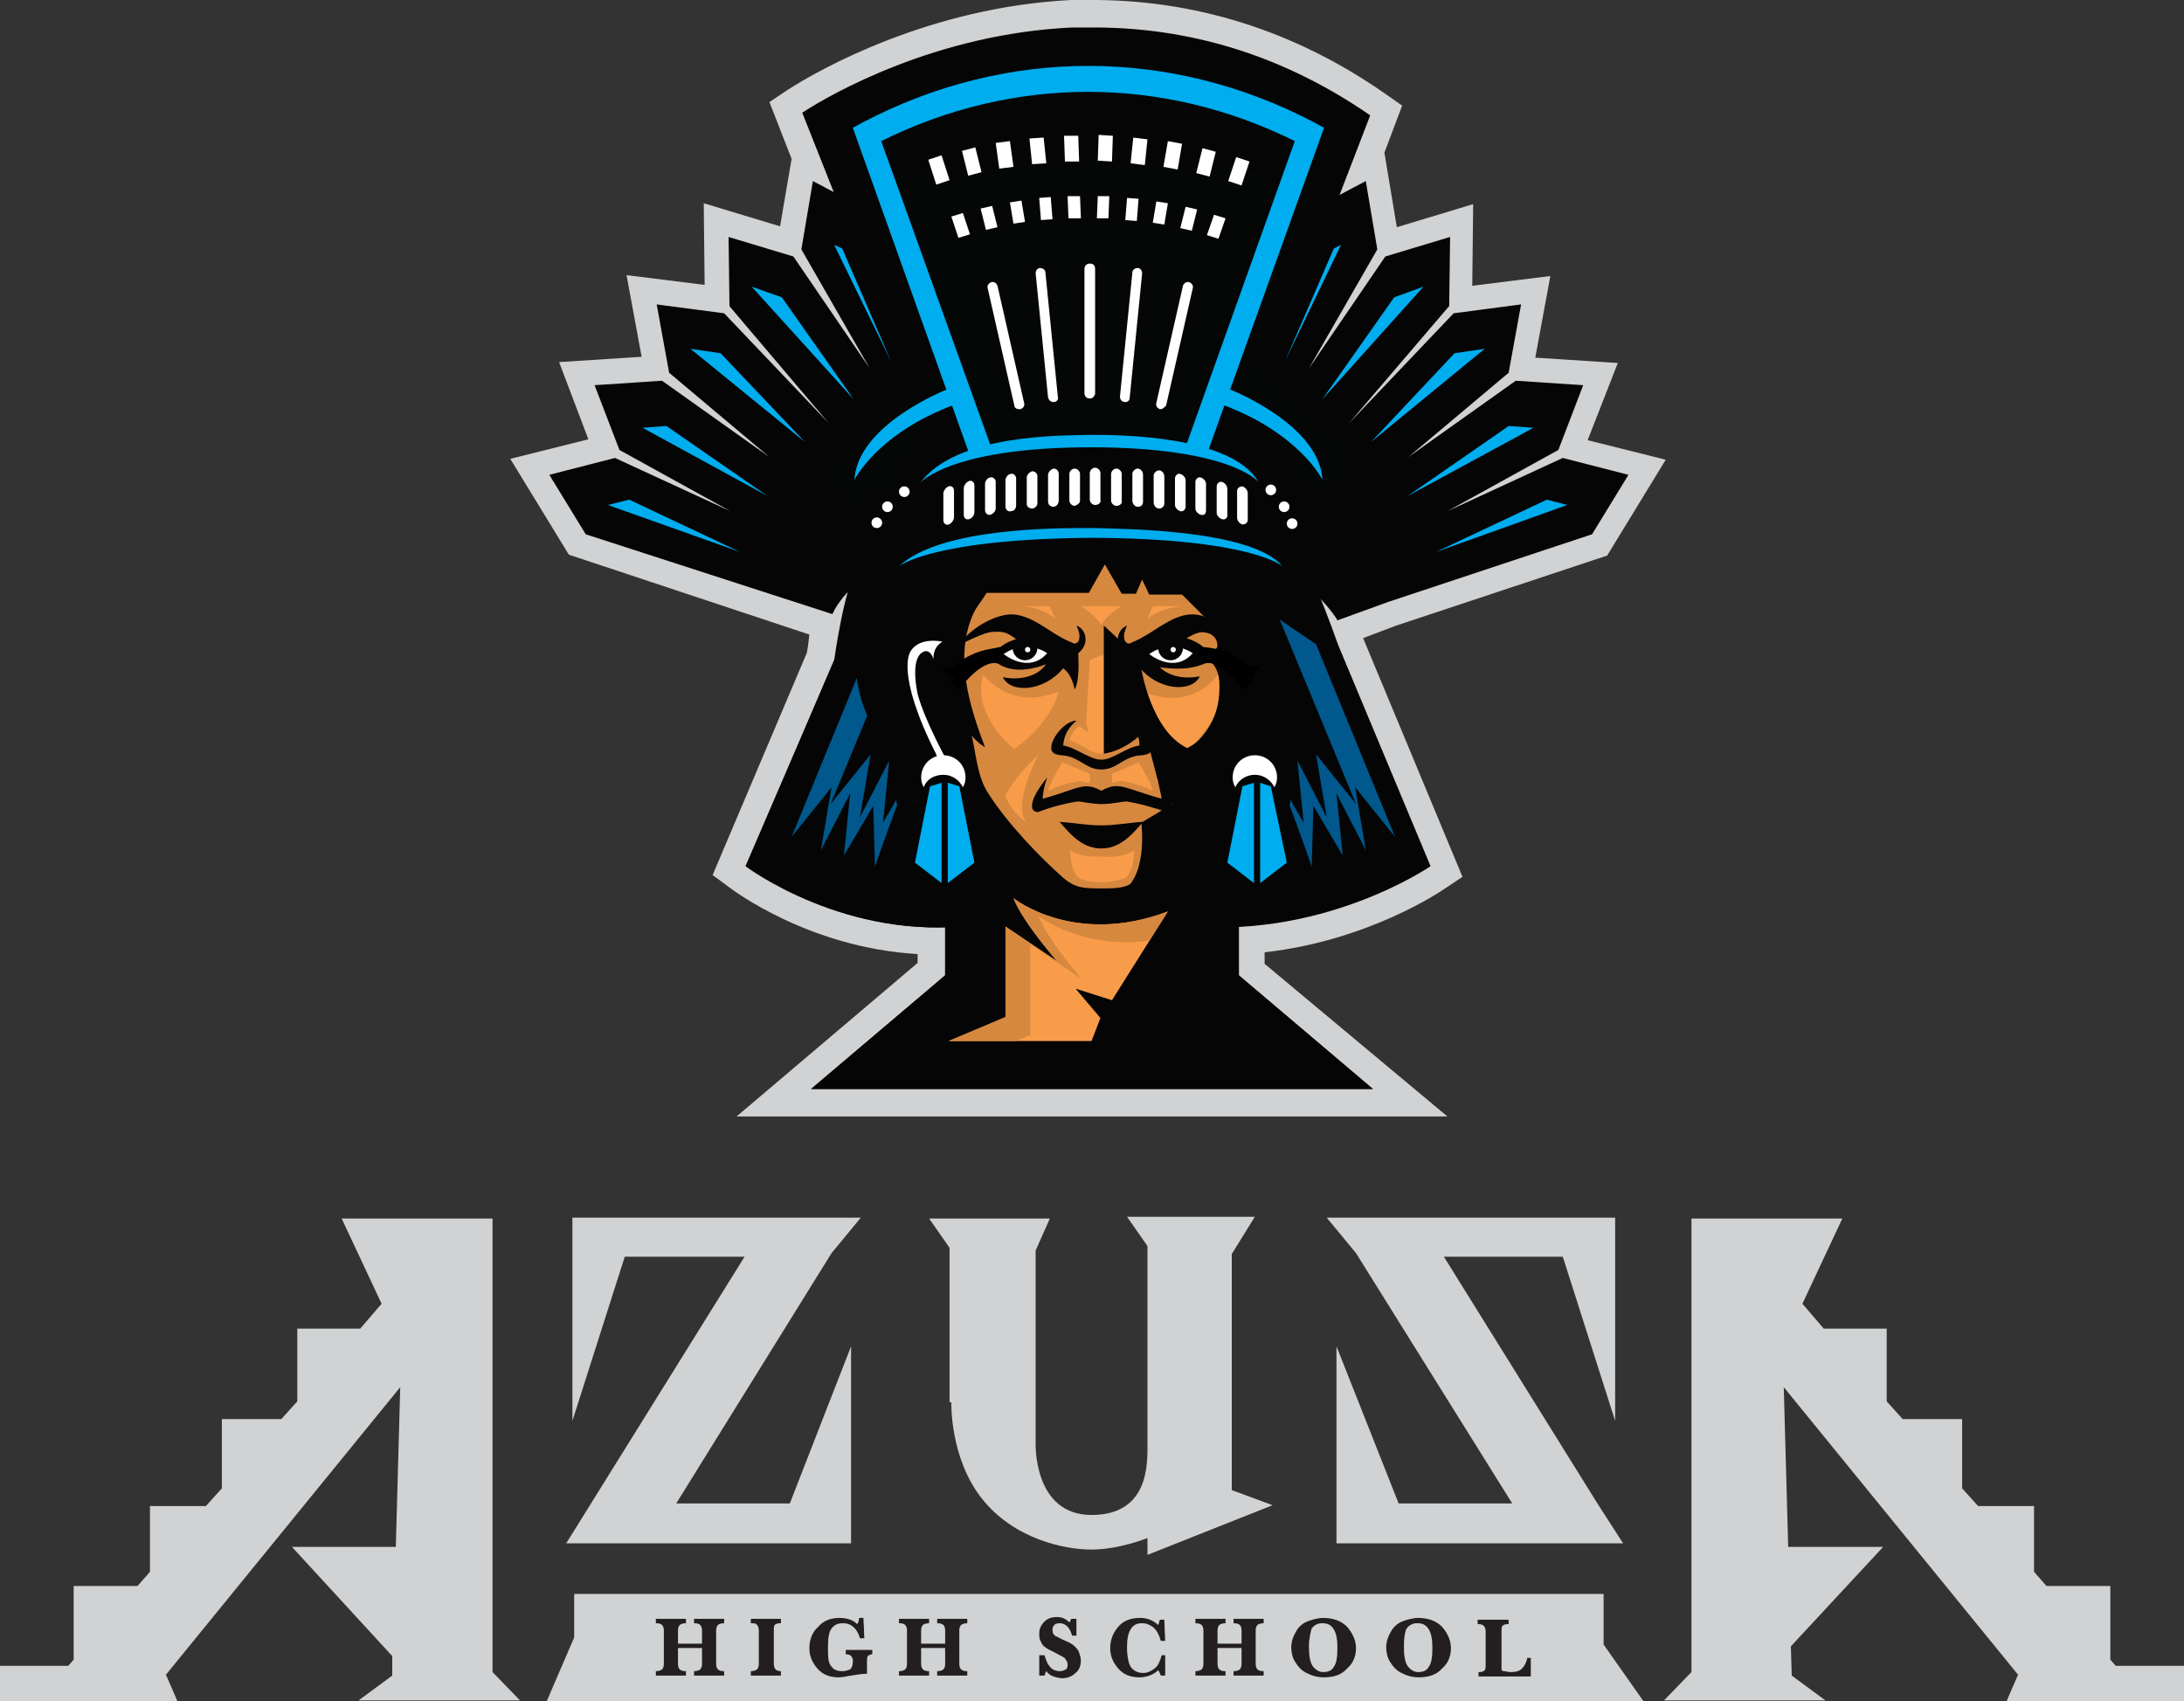 <?xml version="1.0" encoding="utf-8"?>
<!-- Generator: Adobe Illustrator 21.0.2, SVG Export Plug-In . SVG Version: 6.00 Build 0)  -->
<svg version="1.1" id="Layer_1" xmlns="http://www.w3.org/2000/svg" xmlns:xlink="http://www.w3.org/1999/xlink" x="0px" y="0px"
	 viewBox="0 0 246.1 191.7" style="enable-background:new 0 0 246.1 191.7;" xml:space="preserve">
<rect x="0" y="0" width="246.1" height="191.7" fill="#333333" stroke="none"/>
<style type="text/css">
	.st0{fill:#D0D2D3;}
	.st1{fill:#050506;}
	.st2{fill:#050606;}
	.st3{fill-rule:evenodd;clip-rule:evenodd;fill:#050506;}
	.st4{fill-rule:evenodd;clip-rule:evenodd;fill:#D6883F;}
	.st5{fill-rule:evenodd;clip-rule:evenodd;fill:#FFFFFF;}
	.st6{fill-rule:evenodd;clip-rule:evenodd;fill:#F89C49;}
	.st7{fill-rule:evenodd;clip-rule:evenodd;fill:#00ADEE;}
	.st8{fill:none;stroke:#E1098B;stroke-miterlimit:10;}
	.st9{fill:#00ADEE;}
	.st10{fill:#FFFFFF;}
	.st11{fill:#00588D;}
	.st12{fill:#231F20;}
</style>
<g>
	<g>
		<path class="st0" d="M180.6,61.8l5.8-9.5l-8.6-2.2l3.3-8.5l-9.1-0.6l1.6-9l-8.6,1.1l0.1-9.1l-8.4,2.6l-1.6-9.2l-0.2,0.1l2.1-5.4
			l-1.4-1c-10.1-7-21.2-10.4-33-10.3l-0.4,0c-0.3,0-0.5,0-0.8,0c-0.2,0-0.5,0-0.7,0c-15.9,0.7-28.1,7.8-31.5,9.9l-1.6,1l2.4,6
			l-1.5,8.8L80.1,24l0.1,9.1L71.6,32l1.6,9l-9.1,0.6l3.3,8.5l-8.6,2.2l5.8,9.5l27.5,9.1c-0.2,1.3-0.4,2.4-0.5,2.9L81.4,98.3l1.4,1
			c0.4,0.3,9.2,6.9,21.5,7.3v2.2l-19,16h75.5l-19-16v-2.4c11.9-1.2,20.2-6.8,20.6-7.1l1.5-1l-11.1-26.5c0-0.1-0.1-0.3-0.2-0.6
			l4.5-1.7L180.6,61.8z"/>
		<path class="st0" d="M163.1,125.8H83l20.4-17.3v-1c-12.2-0.7-20.8-7.2-21.2-7.5l-1.9-1.4l10.6-25c0.1-0.4,0.2-1.1,0.3-2.1l-27.1-9
			l-6.6-10.8l8.8-2.2L63,40.8l9.3-0.6L70.6,31l8.8,1.1l-0.1-9.2l8.6,2.6l1.3-7.6l-2.5-6.4l2.1-1.4c3.4-2.2,15.9-9.3,31.9-10.1
			c0.2,0,0.5,0,0.7,0c0.3,0,0.5,0,0.8,0l0.4,0c11.9-0.1,23.2,3.4,33.4,10.5l2,1.4l-2,5.3l1.4,8.4l8.6-2.6l-0.1,9.2l8.8-1.1l-1.7,9.2
			l9.3,0.6l-3.4,8.7l8.8,2.2l-6.6,10.8l-23.8,7.9l-3.7,1.4l11.2,26.9l-2.1,1.4c-0.3,0.2-8.5,5.8-20.2,7.1v1.3L163.1,125.8z
			 M87.6,124.1h70.8L141,109.3v-3.6l0.8-0.1c11.7-1.2,19.8-6.7,20.2-6.9l0.9-0.6L152,72.1c0-0.1-0.1-0.3-0.2-0.6l-0.3-0.8l5.2-2
			l23.3-7.7l5.1-8.3l-8.4-2.1l3.2-8.3l-8.9-0.6l1.6-8.8l-8.4,1.1l0.1-8.9l-8.2,2.5l-1.5-9l-1.2,0.6l2.6-6.9l-0.9-0.6
			c-10-6.9-20.9-10.3-32.5-10.2l-0.4,0c-0.3,0-0.5,0-0.8,0c-0.2,0-0.5,0-0.7,0C105.1,2.5,93,9.4,89.7,11.5l-1,0.6l2.2,5.5l-1.7,10
			L81,25.2l0.1,8.9L72.7,33l1.6,8.8l-8.9,0.6l3.2,8.3l-8.4,2.1l5.1,8.3l27.9,9.3l-0.1,0.7c-0.2,1.3-0.4,2.4-0.5,2.8l-0.1,0.2
			L82.5,98l0.9,0.6c0.4,0.3,9,6.7,21,7.2l0.8,0v3.4L87.6,124.1z"/>
		<path class="st1" d="M143,42.6L154.4,13c-11-7.6-22-10-31.7-9.9c-0.1,0-0.3,0-0.4,0c-0.3,0-0.5,0-0.8,0c-0.2,0-0.5,0-0.7,0
			c-15.3,0.7-27.2,7.5-30.4,9.6l11.9,30c-7.7,4.2-8.9,9.1-9,11.2l-1.1,13.8L99,55.4c0-0.1,0.7-1.3,2.4-2.8l2.3,1.7v0l0,0l0.1,0.1
			c-0.3,1-0.6,2.1-0.8,3.1l-0.3,1.2c-0.2,0.2-0.4,0.3-0.6,0.5l0.4,0.4l-0.7,2.8l2.6-0.7l1.7,2c0,0,0,0-0.2,0.1c0,0,3.6-2.2,17.1-2.2
			c13.4,0,16.7,2.1,16.8,2.1c-0.2-0.1-0.2-0.2-0.2-0.2l1.7-1.9l2.9,0.7l-0.7-2.7l0.4-0.3c-0.2-0.2-0.4-0.5-0.6-0.7l-0.3-1.3
			c-0.3-1.1-0.6-2.3-0.9-3.5l2.2-1.3c1.5,1.4,2.1,2.4,2.1,2.5l7.9,12.8l-2.2-14.3C152,51.7,150.8,46.8,143,42.6z"/>
		<path class="st1" d="M183,53.7l-6.9-1.8l-15.7,7.3c-0.1-0.1-0.1-0.2-0.2-0.3l15.2-8.4l2.6-6.8l-7.1-0.5l-14.3,10.1
			c-0.1-0.1-0.1-0.2-0.2-0.3l13.3-11.2l1.3-7.2l-7.1,0.9l-12,12.6c-0.1-0.1-0.3-0.3-0.4-0.4l11.3-13.3l0.1-7.4l-6.8,2.1l-9.8,14.4
			c-0.1-0.1-0.2-0.1-0.3-0.2l8.8-15.3l-1.2-7.2l-6.3,3.3l-7,16c-5.3-2.4-11.1-3.7-17.3-3.7c-0.1,0-0.2,0-0.3,0c-0.1,0-0.2,0-0.3,0
			c-6.2,0-12,1.3-17.3,3.7l-7-16l-6.3-3.3L90.6,28l8.8,15.3c-0.1,0.1-0.2,0.1-0.3,0.2l-9.8-14.4l-6.8-2.1l0.1,7.4l11.3,13.3
			c-0.1,0.1-0.3,0.3-0.4,0.4l-12-12.6l-7.1-0.9l1.3,7.2L89,53c-0.1,0.1-0.1,0.2-0.2,0.3L74.5,43.2l-7.1,0.5l2.6,6.8l15.2,8.4
			c-0.1,0.1-0.1,0.2-0.2,0.3l-15.7-7.3l-6.9,1.8l3.8,6.2L93.6,69c0,0,3.5-8.8,23.4-10.4c19.9-1.6,30,5.3,33.8,11l5.6-2.1l22.8-7.6
			L183,53.7z"/>
		<path class="st1" d="M150.7,69.9l-0.1-0.2c-2-3-10.4-12.7-33.5-10.9c-10.2,0.8-15.9,3.6-19,5.7c-3.3,2.3-4.2,4.5-4.2,4.5l-0.1,0.2
			l-0.3-0.1L66,60.2l-4.1-6.7l7.4-1.9l13,6l-12.5-6.9L67,43.4l7.6-0.5l12.1,8.6L75.4,42L74,34.3l7.6,1l11.8,12.4c0,0,0,0,0,0
			L82.2,34.5l-0.1-7.8l7.3,2.2L98,41.5l-7.7-13.4l1.3-7.7l6.8,3.6l0,0.1l6.9,15.7c5.4-2.4,11.2-3.6,17.2-3.6c0.1,0,0.1,0,0.2,0
			l0.1,0l0,0c0.1,0,0.1,0,0.2,0c6,0,11.7,1.2,17.2,3.6l6.9-15.8l6.8-3.6l1.3,7.7l-7.7,13.4l8.6-12.6l7.3-2.2l-0.1,7.8l-0.1,0.1
			l-11.2,13.1c0,0,0,0,0,0l11.8-12.4l7.6-1L170,42l-11.3,9.5l12.1-8.6l7.6,0.5l-2.8,7.3l-12.5,6.9l13-6l7.4,1.9l-4.1,6.7l-22.9,7.6
			L150.7,69.9z M122.6,58.1c6.6,0,12.4,1,17.4,3c4.7,1.9,8.6,4.8,10.9,8.2l5.4-2l22.7-7.5l3.6-5.8l-6.5-1.7l-15.9,7.3l-0.4-0.8
			l15.3-8.5l2.5-6.4l-6.6-0.4l-14.4,10.2L156,53l13.5-11.3l1.2-6.8l-6.6,0.9L152,48.5l-0.2-0.2c-0.1-0.1-0.3-0.3-0.4-0.4l-0.2-0.2
			l11.4-13.4l0.1-6.9l-6.4,1.9l-9.9,14.6l-0.8-0.5l8.9-15.4l-1.2-6.8l-5.9,3.1l-7.1,16.2l-0.3-0.1c-5.4-2.5-11.2-3.7-17.2-3.7
			l-0.3,0l-0.3,0c-6,0-11.8,1.3-17.2,3.7l-0.3,0.1l-7.1-16.2L92,21.2L90.8,28l8.9,15.4l-0.8,0.5L89,29.4l-6.4-1.9l0.1,6.9l11.4,13.4
			L94,47.9c-0.1,0.1-0.3,0.3-0.4,0.4l-0.2,0.2L81.3,35.8l-6.6-0.9l1.2,6.8L89.4,53l-0.5,0.7L74.4,43.4l-6.6,0.4l2.5,6.4l15.3,8.5
			l-0.4,0.8l-15.9-7.3l-6.5,1.7l3.6,5.8l27.1,9c0.7-1.5,5.3-8.9,23.5-10.4C118.9,58.2,120.8,58.1,122.6,58.1z"/>
		<path class="st1" d="M176.1,51.9l-15.7,7.3c-0.1-0.1-0.1-0.2-0.2-0.3l15.2-8.4l2.6-6.8l-7.1-0.5l-14.3,10.1
			c-0.1-0.1-0.1-0.2-0.2-0.3l13.3-11.2l1.3-7.2l-7.1,0.9l-12,12.6c-0.1-0.1-0.3-0.3-0.4-0.4l11.3-13.3l0.1-7.4l-6.8,2.1l-9.8,14.4
			c-0.1-0.1-0.2-0.1-0.3-0.2l8.8-15.3l-1.2-7.2l-6.3,3.3l-7,16c-5.3-2.4-11.1-3.7-17.3-3.7c-0.1,0-0.2,0-0.3,0c-0.1,0-0.2,0-0.3,0
			c-6.2,0-12,1.3-17.3,3.7l-7-16l-6.3-3.3L90.6,28l8.8,15.3c-0.1,0.1-0.2,0.1-0.3,0.2l-9.8-14.4l-6.8-2.1l0.1,7.4l11.3,13.3
			c-0.1,0.1-0.3,0.3-0.4,0.4l-12-12.6l-7.1-0.9l1.3,7.2L89,53c-0.1,0.1-0.1,0.2-0.2,0.3L74.5,43.2l-7.1,0.5l2.6,6.8l15.2,8.4
			c-0.1,0.1-0.1,0.2-0.2,0.3l-15.7-7.3l-6.9,1.8l3.8,6.2L93.6,69l1.4-3.7c1.2-2.5,2.8-4.8,4.6-6.8l0.7-0.8
			c5.5-5.8,13.3-9.5,21.9-9.5v0c0.1,0,0.3,0,0.4,0c0.1,0,0.3,0,0.4,0v0c8.6,0,16.4,3.7,21.9,9.5l0.7,0.8c1.8,2,3.3,4.3,4.6,6.8
			l1.4,3.7l27.4-9.1l3.8-6.2L176.1,51.9z"/>
		<path class="st1" d="M66.2,59.9L93.6,69c0,0,3.5-8.8,23.4-10.4s30,5.3,33.8,11l9.6-3.6l-15.3-18.4c0,0-17.8-8.5-28.7-3.9
			s-17.2,8.5-19.6,10.8c-2.4,2.4-2.4,2.4-2.4,2.4l-3.8,3.9l-0.6,0.6l-3.9,1.3"/>
		<polygon class="st1" points="139.6,109.9 139.6,86.3 128.4,86.2 128.4,86.1 123.1,86.1 117.8,86.1 117.8,86.2 106.5,86.3 
			106.5,109.9 91.4,122.7 154.7,122.7 		"/>
		<path class="st1" d="M101.3,56.8c0,0-4.1,0.5-6.5,13.4C95.1,69.9,95,72,95,72L84.1,97.6c0,0,11.3,8.6,26,6.6c0,0,0.2-46.9,0-46.7
			c-0.2,0.2-9.1-0.7-9.1-0.7"/>
		<path class="st2" d="M152.4,49.2c0.1,0.4-3.6,8.1-4.3,8.2s-3.8,1.2-5,0c-1.2-1.2-1.3-4.6-2.4-5.4s1.3-4.6,1.3-4.6"/>
		<path class="st3" d="M118.7,101.3c1.7,1,3.2,1.2,5.2,1.1c3.9-0.1,7.9-3.1,10-5.1c6.9-6.7,11.5-18.8,11.5-18.8
			c2.1-2.8,2.8-9,1.3-10.9c0.8-3.8,0.9-8.3,0-12.1c-2.9-10.2-15-16.5-15-16.5c-1.5-0.5-3.4-1.1-5-1.1c-1.1,0-2.4,0.6-2.8,1.5
			c-0.4-0.9-1.7-1.6-2.8-1.5c-9.3,0.4-17.3,9.4-19.3,15.4c-1.6,4.6-1.6,9.7-0.6,14.4c-1.5,1.9-0.8,8.1,1.3,10.9c0,0,0,0,0,0
			c0.7,0.7,2.7,2.8,3,3.5c0.4,0.9,2.7,12,13,19C118.5,101.1,118.6,101.2,118.7,101.3z"/>
		<path class="st4" d="M124.1,56.3c0.9,6.9,12,7.5,14.4,12.8c2.2,4.8,0.4,10.4-1.3,15.1c0.5-0.3,1-0.7,1.5-1.3
			c-0.5,2.1-0.6,4.5-1.8,6.4c-2.3,3.5-6,7.4-8.5,9.6c-1.4,1.2-2.3,1.2-4.3,1.2c-1.9,0-2.9,0-4.3-1.2c-2.5-2.2-6.3-6.1-8.5-9.6
			c-1.2-1.9-1.3-4.3-1.8-6.4c0.5,0.6,1,1,1.5,1.3c-1.8-4.7-3.5-10.3-1.3-15.1C112.2,63.8,123.2,63.2,124.1,56.3"/>
		<path class="st3" d="M124.1,85.6c1.3,0,2.8-1.4,4.3-1.6c0-1.3-0.6-2.1-1.5-2.8c1.1,0.1,2.4,1.5,2.8,2.7c0.4,1.4-1.1,1.1-1.8,1.3
			c-1.6,0.4-2.2,1.5-3.8,1.5c-1.6,0-2.2-1.1-3.8-1.5c-0.7-0.2-2.1,0.1-1.8-1.3c0.3-1.2,1.7-2.7,2.8-2.7c-0.8,0.7-1.4,1.5-1.5,2.8
			C121.2,84.2,122.8,85.6,124.1,85.6"/>
		<path class="st3" d="M124.1,89.1c2-1.1,2.5-0.3,6.8,0.9c-0.1-0.6-0.3-1.4-0.5-2.4c1.9,2.2,2.1,3.9,1,3.9c-1-0.4-3.1-1-4.5-1.2
			c-0.3,0-1.7,0.3-2.7,0.3c-1.1,0-2.5-0.3-2.7-0.3c-1.5,0.2-3.6,0.8-4.5,1.2c-1.2,0-0.9-1.6,1-3.9c-0.3,0.9-0.5,1.7-0.5,2.4
			C121.5,88.9,122.1,88,124.1,89.1"/>
		<path class="st3" d="M124.1,93c1.6,0,3.1-0.3,4.7-0.4c-1.5,1.8-2.8,3-4.7,3c-1.9,0-3.2-1.2-4.7-3C120.9,92.7,122.5,93,124.1,93"/>
		<path class="st5" d="M112.9,73.9l1.3,1c0,0,2.3,0.6,4.2-0.2c-1-1.6-2-2-2-2s-0.3-0.2-0.4,0c-0.2,0.1-0.6,0.3-0.8,0.2
			C114.8,72.8,112.9,73.9,112.9,73.9z"/>
		<path class="st3" d="M121.3,70.5c0.8,1.6,0,2.3-0.5,1.9c-2.7-1-5-3.9-8-3c-2.2,0.7-3.2,3.2-1.6,3.9c-0.3-1.1,0.3-1.7,0.8-1.9
			c1.1-0.4,1.6,0,2.6,0.5c-1.1,0.4-2.1,0.8-2.7,2.2c0.5,0.6,1.3,0.8,2.4,0.7c-0.3-0.3-0.5-0.7-0.7-1c0.3-0.2,0.6-0.3,0.9-0.3
			c0.4,1.6,2,1.5,3.7,0.8c-0.6,1.5-2.7,2.4-5.1,1.9c0.9,1.9,4.7,1.6,6.8-1c0.7,0.5,1.1,1.4,1.3,2.4c0.4-0.7,0.5-2.2,0.4-4.1
			C122.9,72.5,122.3,70.8,121.3,70.5"/>
		<path class="st5" d="M135.4,73.9l-1.3,1c0,0-2.3,0.6-4.2-0.2c1-1.6,2-2,2-2s0.3-0.2,0.4,0c0.2,0.1,0.6,0.3,0.8,0.2
			C133.5,72.8,135.4,73.9,135.4,73.9z"/>
		<path class="st3" d="M127,70.5c-0.8,1.6,0,2.3,0.5,1.9c2.7-1,5-3.9,8-3c2.2,0.7,3.2,3.2,1.6,3.9c0.3-1.1-0.3-1.7-0.8-1.9
			c-1.1-0.4-1.6,0-2.6,0.5c1.1,0.4,2.1,0.8,2.7,2.2c-0.5,0.6-1.3,0.8-2.4,0.7c0.3-0.3,0.5-0.7,0.7-1c-0.3-0.2-0.6-0.3-0.9-0.3
			c-0.4,1.6-2,1.5-3.7,0.8c0.6,1.5,2.7,2.4,5.1,1.9c-0.9,1.9-4.7,1.6-6.8-1c-0.7,0.5-1.1,1.4-1.3,2.4c-0.4-0.7-0.5-2.2-0.4-4.1
			C125.4,72.5,126,70.8,127,70.5"/>
		<path class="st6" d="M120.5,83.4c1.7,0.6,2.4,1.5,3.5,1.5c1.2,0,1.8-0.9,3.6-1.5c-0.2-0.8-1-1.6-1-1.6l-1,0.7l0.2-1.2l-0.4-6.9
			l-1.3-0.6l-1.3,0.6l-0.4,6.9l0.2,1.2l-1-0.7C121.5,81.8,120.7,82.6,120.5,83.4z"/>
		<path class="st6" d="M118.9,69.7c-0.7-1.9-1.8-3.1-1.8-3.1s5,0.8,7,3.8c1.9-3,7-3.8,7-3.8s-1.1,1.2-1.8,3.1
			c2.3-1.9,6.6-1.4,6.5-1.5c-1.9-2.6-4.1-2.4-7.3-4.5c-3.2-2-4.3-3.5-4.3-3.5s-1.1,1.5-4.3,3.5c-3.2,2-5.4,1.8-7.3,4.5
			C112.3,68.3,116.6,67.7,118.9,69.7z"/>
		<path class="st6" d="M114.3,84.4c0,0,4.1-2.8,5-6.5c-5.5,2.3-8.5-1.9-8.5-1.9C109.4,80.6,114.3,84.4,114.3,84.4z"/>
		<path class="st6" d="M113.3,89.6c0,0,0.4,1.7,2.3,3c-1.5-2.2,1.4-7.5,1.4-7.5C114.3,87.5,113.3,89.6,113.3,89.6z"/>
		<path class="st6" d="M122.8,88.2v-1l-3.1-1.3c0,0-1.2,1.9-1.6,3.2c1.8-0.9,3.6-1.1,3.6-1.1L122.8,88.2z"/>
		<path class="st6" d="M128.8,77.9c0.8,3.7,5,6.5,5,6.5s4.9-3.8,3.5-8.5C137.3,76,134.4,80.3,128.8,77.9z"/>
		<path class="st6" d="M131.2,85.1c0,0,2.9,5.3,1.4,7.5c1.9-1.3,2.3-3,2.3-3S133.8,87.5,131.2,85.1z"/>
		<path class="st6" d="M124.1,96.5c0,0-2.4,0.2-3.5-0.7c0,2.3,0.9,3.1,0.9,3.1s1.2,0.6,2.7,0.5v0c1.5,0,2.7-0.5,2.7-0.5
			s0.9-0.8,0.9-3.1C126.4,96.8,124.1,96.5,124.1,96.5z"/>
		<path class="st6" d="M125.3,87.2v1l1-0.2c0,0,1.8,0.2,3.6,1.1c-0.3-1.2-1.6-3.2-1.6-3.2L125.3,87.2z"/>
		<path class="st4" d="M110.2,68.3c0.2,0,27.8,0,27.8,0s-2.9-6.6-4.2-7.1c-1.3-0.5-7.1-2.4-9.3-2.4c-2.2,0-8,1.1-8.8,1.1"/>
		<path class="st3" d="M106.7,66.8c0.5,0,16,0,16,0l1.8-3.2l1.9,3.3h1.6l0.7-1.6l0.8,1.7h12.3c0,0,1.8-14.3-4.3-16.8
			c-6-2.5-11-5.2-15.1-3.6s-9.7,3.4-11.6,4.8"/>
		<path class="st3" d="M111.8,74.1c0,0,1.5,2.6,6.5,0.6c0,0,0.3-1.7,0.2-1.7c-0.1,0-3-0.6-3.2-0.5S111.8,74.1,111.8,74.1z"/>
		<path class="st3" d="M136.5,74.1c0,0-1.1,1.9-6.4,1c-5.3-0.9,0-1.8,0-1.8s4.5-0.6,4.6-0.6C134.7,72.8,136.5,74.1,136.5,74.1z"/>
		<path class="st3" d="M124.4,70.5v14.4c0,0,0.6-0.1,1.4-0.5c0.8-0.4,1.9-1,1.9-1s-0.3-1.1-1-1.6l-1,0.7l0.1-1.2v-6.6l1.5-1.5
			L124.4,70.5z"/>
		<path class="st3" d="M127.3,75.2c0,0.3,0,6,0,6l1.5-3.3c0,0,1.4,4.8,5,6.5c0,0,4-0.4,6.5-7.6c0,0-1.1,11.4-4.7,14.8
			c0,0-2.6-4.8-4.7-6.8c-2.2-2-2.7-2.7-2.7-2.7s0,1.1-1,1.2c-1,0.1-1.9,0.4-2-0.1c-0.1-0.4,0-10.1,0.1-10.5c0.1-0.4,1.9,0.7,1.9,0.7
			l1.1,1"/>
		<path class="st1" d="M124.4,70.5v14.4c0,0,1.8-0.1,3.9-1.9l0.5-5c0,0-1.4-3,0.8-4.2c2.1-1.2-3.7,0.7-3.8,0.7"/>
		<path class="st1" d="M128.6,75.3c0,0,1.1,7.1,5.2,9c0,0,2.9-1.1,6.9-6.5c4-5.4-0.4,6-0.4,6s-2.7,2.8-3.6,3.3s-1.9,0.3-2.1,0.3
			s-6.3-5.8-6.5-6c-0.2-0.3-2.4-2.7-2.4-3.1c0-0.4,0.2-2.2,0.2-2.2l0.4-1.4l0.7-0.8"/>
		<path class="st1" d="M139.6,74.6c0,0-0.5,6.8-5.8,9.7s3.6,1.6,3.8,1.6c0.1-0.1,6-8,6.2-9c0.2-1,1-3.1,0.5-3.6
			c-0.5-0.5-1.9-0.9-1.9-0.9"/>
		<path class="st1" d="M129.2,83.1l1.2,4.6l1.7,2.9l-3.5,2.1c0,0,0.9,6.6-2.7,8c-3.6,1.4,3.8-0.5,4.2-0.9c0.3-0.4,7.6-6.7,7.8-7.9
			c0.2-1.2,0.8-4.2,0.8-4.2l-2-0.9"/>
		<path class="st1" d="M137.6,66.5l-1.3,3.6l1.2,2c0,0,0,1.6-2.6,1.8c0,0,2.3,0.1,2.5,2.9c0.1,2.8-0.5,5.2-3.5,7.7
			c-3,2.6-1.5,3.8-0.6,3.8s6.6-6.3,6.6-6.3s1.7-0.3,2.6-5.6c0.8-5.3,2-7.9,1-9.5c-1.1-1.5-0.3-0.8-1.4-2s-1.5-1.2-1.5-1.2"/>
		<polyline class="st1" points="136.6,70.4 131.2,65 140.7,64.8 		"/>
		<path class="st6" d="M114.2,101.2c0,0,6.8,5.5,17.4,1.5l-6.3,10l-4.1-1.3l2.8,3.3l-1,2.6h-16.1l6.4-2.7v-10.2l5.8,3.9
			C119.1,108.2,115.3,104,114.2,101.2z"/>
		<polygon class="st7" points="107.5,88.6 109.3,97.2 106.3,99.5 106.3,88.2 		"/>
		<polygon class="st7" points="104.3,88.6 102.6,97.2 105.6,99.5 105.6,88.2 		"/>
		<path class="st7" d="M105.7,87.3c1,0,1.8,0.6,2.2,1.4c0.2-0.3,0.3-0.7,0.3-1.1c0-1.4-1.1-2.5-2.5-2.5c-1.4,0-2.5,1.1-2.5,2.5
			c0,0.4,0.1,0.8,0.3,1.1C103.9,87.8,104.8,87.3,105.7,87.3z"/>
		<polygon class="st7" points="144.1,88.6 145.8,97.2 142.8,99.5 142.8,88.2 		"/>
		<polygon class="st7" points="140.8,88.6 139.1,97.2 142.1,99.5 142.1,88.2 		"/>
		<path class="st7" d="M142.3,87.3c1,0,1.8,0.6,2.2,1.4c0.2-0.3,0.3-0.7,0.3-1.1c0-1.4-1.1-2.5-2.5-2.5s-2.5,1.1-2.5,2.5
			c0,0.4,0.1,0.8,0.3,1.1C140.4,87.8,141.3,87.3,142.3,87.3z"/>
		<path class="st2" d="M98.3,21.2c0,0,8.5-4.3,22-4.4c13.5-0.1,26.2,4,26.2,4s1.4,1.5,1.2,1.3c-0.2-0.2-12,28.5-12,28.5
			s-16-1.2-20.4-0.6c-4.3,0.7-5.7,1.2-5.8,0.9C109.5,50.5,98.3,21.2,98.3,21.2z"/>
		<path class="st2" d="M112.9,40.9c-0.4-0.1-2.9-1.5-4.3-0.9s-7.3,5.5-8.1,6.2c-0.8,0.7-7.7,6.1-7.7,6.6s1.9,4.2,2.6,4.3
			c0.7,0.1,5.6,0.7,5.8,0.8c0.2,0.1,2.5-0.8,2.3-0.2c-0.2,0.6,1,2,0.8,2.6c-0.2,0.6-0.2,0.6-0.2,0.6s-0.4,1.7,0.1,1.9
			s1.9-0.1,3.5-0.5s18.4,0,18.8-0.5c0.4-0.5,4.1-1.4,5.5-1.2c1.4,0.2,4.9,1.9,6.3,2.2s3.3,1.2,3.5,0.7c0.1-0.5-0.4-4.6-0.5-5.1
			c-0.1-0.6,0.7-1.9,0.7-1.9s0.3-0.6,1.4-0.9c1.1-0.3,2.4,0.4,1.9-1.4c-0.5-1.7-0.5-4.5-1.2-4.7c-0.7-0.2,5.3,7.9,6.1,7.9
			c0.8-0.1,3.2-4.3,2.9-4.9c-0.3-0.7-2.5-3.1-4.2-4.6c-1.7-1.5-3-3.1-4.6-4.4c-1.6-1.3-5.4-6.6-7-7.4c-1.5-0.9-5.4-2.2-5.4-2.2
			s-4.6-1.5-6.7-1.1c-2.1,0.5-6.3,1.2-6.3,1.2"/>
		<path class="st8" d="M136.8,71.5"/>
		<path class="st9" d="M141.8,54.3c-3-5.2-15.5-5.3-18.6-5.3c0,0,0,0,0,0s-0.1,0-0.3,0c-0.2,0-0.3,0-0.3,0s0,0,0,0
			c-3.1,0.1-14.8-0.1-18.9,5.4c0,0,3.4-4,19.2-4C138.7,50.4,141.8,54.3,141.8,54.3z"/>
		<path class="st9" d="M141.6,61.4c-2.9-3.6-15.2-3.6-18.3-3.7c0,0,0,0,0,0s-0.1,0-0.3,0c-0.2,0-0.3,0-0.3,0s0,0,0,0
			c-3.1,0-14.5-0.1-18.6,3.7c0,0,3.3-2.7,18.9-2.7C138.6,58.8,141.6,61.4,141.6,61.4z"/>
		
			<rect x="121.4" y="42.1" transform="matrix(-1 -1.224647e-16 1.224647e-16 -1 246.001 85.115)" class="st9" width="3.2" height="0.9"/>
		
			<rect x="122.6" y="40.9" transform="matrix(6.123234e-17 -1 1 6.123234e-17 82.802 165.558)" class="st9" width="3.2" height="0.9"/>
		
			<rect x="120.2" y="43.5" transform="matrix(6.123234e-17 -1 1 6.123234e-17 77.905 165.737)" class="st9" width="3.2" height="0.9"/>
		<rect x="121.4" y="44.7" class="st9" width="3.2" height="0.9"/>
		
			<rect x="121.4" y="37.2" transform="matrix(-1 -1.224647e-16 1.224647e-16 -1 246.001 75.278)" class="st9" width="3.2" height="0.9"/>
		
			<rect x="122.6" y="36" transform="matrix(6.123234e-17 -1 1 6.123234e-17 87.72 160.64)" class="st9" width="3.2" height="0.9"/>
		
			<rect x="120.2" y="38.6" transform="matrix(6.123234e-17 -1 1 6.123234e-17 82.823 160.819)" class="st9" width="3.2" height="0.9"/>
		<rect x="121.4" y="39.7" class="st9" width="3.2" height="0.9"/>
		
			<rect x="121.4" y="32.3" transform="matrix(-1 -1.224647e-16 1.224647e-16 -1 246.001 65.507)" class="st9" width="3.2" height="0.9"/>
		
			<rect x="122.6" y="31.1" transform="matrix(6.123234e-17 -1 1 6.123234e-17 92.606 155.754)" class="st9" width="3.2" height="0.9"/>
		
			<rect x="120.2" y="33.7" transform="matrix(6.123234e-17 -1 1 6.123234e-17 87.709 155.933)" class="st9" width="3.2" height="0.9"/>
		<rect x="121.4" y="34.8" class="st9" width="3.2" height="0.9"/>
		
			<rect x="121.4" y="27.4" transform="matrix(-1 -1.224647e-16 1.224647e-16 -1 246.001 55.67)" class="st9" width="3.2" height="0.9"/>
		
			<rect x="122.6" y="26.2" transform="matrix(6.123234e-17 -1 1 6.123234e-17 97.524 150.835)" class="st9" width="3.2" height="0.9"/>
		
			<rect x="120.2" y="28.7" transform="matrix(6.123234e-17 -1 1 6.123234e-17 92.627 151.015)" class="st9" width="3.2" height="0.9"/>
		<rect x="121.4" y="29.9" class="st9" width="3.2" height="0.9"/>
		
			<rect x="129.7" y="43.4" transform="matrix(0.928 0.373 -0.373 0.928 25.881 -45.85)" class="st9" width="3.2" height="0.9"/>
		<rect x="129" y="41.9" transform="matrix(0.373 -0.928 0.928 0.373 42.57 147.709)" class="st9" width="3.2" height="0.9"/>
		
			<rect x="130.2" y="45.1" transform="matrix(0.373 -0.928 0.928 0.373 40.346 150.887)" class="st9" width="3.2" height="0.9"/>
		
			<rect x="128.7" y="45.8" transform="matrix(-0.928 -0.373 0.373 -0.928 233.976 137.787)" class="st9" width="3.2" height="0.9"/>
		
			<rect x="131.5" y="38.9" transform="matrix(0.928 0.373 -0.373 0.928 24.311 -46.866)" class="st9" width="3.2" height="0.9"/>
		
			<rect x="130.8" y="37.3" transform="matrix(0.373 -0.928 0.928 0.373 47.953 146.554)" class="st9" width="3.2" height="0.9"/>
		
			<rect x="132.1" y="40.6" transform="matrix(0.373 -0.928 0.928 0.373 45.729 149.732)" class="st9" width="3.2" height="0.9"/>
		
			<rect x="130.5" y="41.2" transform="matrix(-0.928 -0.373 0.373 -0.928 239.22 129.678)" class="st9" width="3.2" height="0.9"/>
		
			<rect x="133.3" y="34.3" transform="matrix(0.928 0.373 -0.373 0.928 22.75 -47.876)" class="st9" width="3.2" height="0.9"/>
		
			<rect x="132.7" y="32.8" transform="matrix(0.373 -0.928 0.928 0.373 53.301 145.406)" class="st9" width="3.2" height="0.9"/>
		
			<rect x="133.9" y="36" transform="matrix(0.373 -0.928 0.928 0.373 51.077 148.584)" class="st9" width="3.2" height="0.9"/>
		
			<rect x="132.4" y="36.7" transform="matrix(-0.928 -0.373 0.373 -0.928 244.43 121.623)" class="st9" width="3.2" height="0.9"/>
		
			<rect x="135.2" y="29.8" transform="matrix(0.928 0.373 -0.373 0.928 21.179 -48.891)" class="st9" width="3.2" height="0.9"/>
		
			<rect x="134.5" y="28.2" transform="matrix(0.373 -0.928 0.928 0.373 58.684 144.251)" class="st9" width="3.2" height="0.9"/>
		
			<rect x="135.7" y="31.5" transform="matrix(0.373 -0.928 0.928 0.373 56.46 147.429)" class="st9" width="3.2" height="0.9"/>
		
			<rect x="134.2" y="32.1" transform="matrix(-0.928 -0.373 0.373 -0.928 249.674 113.514)" class="st9" width="3.2" height="0.9"/>
		
			<rect x="113.1" y="43.4" transform="matrix(-0.928 0.373 -0.373 -0.928 237.523 41.738)" class="st9" width="3.2" height="0.9"/>
		
			<rect x="113.7" y="41.9" transform="matrix(-0.373 -0.928 0.928 -0.373 119.177 165.179)" class="st9" width="3.2" height="0.9"/>
		
			<rect x="112.5" y="45.1" transform="matrix(-0.373 -0.928 0.928 -0.373 114.472 168.472)" class="st9" width="3.2" height="0.9"/>
		<rect x="114" y="45.8" transform="matrix(0.928 -0.373 0.373 0.928 -8.896 46.538)" class="st9" width="3.2" height="0.9"/>
		
			<rect x="111.3" y="38.9" transform="matrix(-0.928 0.373 -0.373 -0.928 232.279 33.629)" class="st9" width="3.2" height="0.9"/>
		
			<rect x="111.9" y="37.3" transform="matrix(-0.373 -0.928 0.928 -0.373 120.887 157.209)" class="st9" width="3.2" height="0.9"/>
		
			<rect x="110.7" y="40.6" transform="matrix(-0.373 -0.928 0.928 -0.373 116.182 160.502)" class="st9" width="3.2" height="0.9"/>
		
			<rect x="112.2" y="41.2" transform="matrix(0.928 -0.373 0.373 0.928 -7.325 45.522)" class="st9" width="3.2" height="0.9"/>
		
			<rect x="109.4" y="34.3" transform="matrix(-0.928 0.373 -0.373 -0.928 227.069 25.574)" class="st9" width="3.2" height="0.9"/>
		
			<rect x="110.1" y="32.8" transform="matrix(-0.373 -0.928 0.928 -0.373 122.586 149.291)" class="st9" width="3.2" height="0.9"/>
		
			<rect x="108.8" y="36" transform="matrix(-0.373 -0.928 0.928 -0.373 117.881 152.585)" class="st9" width="3.2" height="0.9"/>
		
			<rect x="110.4" y="36.7" transform="matrix(0.928 -0.373 0.373 0.928 -5.765 44.512)" class="st9" width="3.2" height="0.9"/>
		
			<rect x="107.6" y="29.8" transform="matrix(-0.928 0.373 -0.373 -0.928 221.825 17.465)" class="st9" width="3.2" height="0.9"/>
		
			<rect x="108.3" y="28.2" transform="matrix(-0.373 -0.928 0.928 -0.373 124.296 141.321)" class="st9" width="3.2" height="0.9"/>
		
			<rect x="107" y="31.5" transform="matrix(-0.373 -0.928 0.928 -0.373 119.591 144.615)" class="st9" width="3.2" height="0.9"/>
		
			<rect x="108.5" y="32.1" transform="matrix(0.928 -0.373 0.373 0.928 -4.194 43.496)" class="st9" width="3.2" height="0.9"/>
		<path class="st9" d="M106.1,22.1l0.9,2.8l-1.5,0.5l-0.9-2.8L106.1,22.1z"/>
		<path class="st9" d="M109.9,21.1l0.7,2.8l-1.5,0.4l-0.7-2.8L109.9,21.1z"/>
		<path class="st9" d="M113.8,20.4l0.4,2.9l-1.6,0.2l-0.4-2.9L113.8,20.4z"/>
		<path class="st9" d="M117.6,20l0.3,2.9l-1.6,0.1l-0.3-2.9L117.6,20z"/>
		<path class="st9" d="M121.5,19.8l0.1,2.9l-1.6,0l-0.1-2.9L121.5,19.8z"/>
		<path class="st9" d="M125.4,19.9l-0.1,2.9l-1.6-0.1l0.1-2.9L125.4,19.9z"/>
		<path class="st9" d="M129.3,20.2l-0.3,2.9l-1.6-0.2l0.3-2.9L129.3,20.2z"/>
		<path class="st9" d="M133.2,20.8l-0.5,2.9l-1.6-0.3l0.5-2.9L133.2,20.8z"/>
		<path class="st9" d="M137,21.6l-0.7,2.8l-1.5-0.4l0.7-2.8L137,21.6z"/>
		<path class="st9" d="M140.8,22.8l-0.9,2.7l-1.5-0.5l0.9-2.7L140.8,22.8z"/>
		<path class="st9" d="M111.1,57.2c-1.7,0.3-3.5,0.7-5.2,1.1c0.4-1.8,1-3.6,1.5-5.4C108.7,54.3,109.9,55.7,111.1,57.2z M107.3,57
			c0.6-0.2,1.3-0.3,2-0.4c-0.4-0.5-0.9-1.1-1.4-1.6C107.7,55.6,107.5,56.3,107.3,57z"/>
		<path class="st9" d="M114.7,56.7c-1.7,0.2-3.5,0.5-5.2,0.8c0.5-1.8,1.1-3.6,1.8-5.4C112.5,53.6,113.6,55.1,114.7,56.7z M111,56.2
			c0.7-0.1,1.3-0.2,2-0.3c-0.4-0.6-0.8-1.1-1.3-1.7C111.4,54.9,111.2,55.6,111,56.2z"/>
		<path class="st9" d="M118.3,56.3c-1.8,0.1-3.5,0.3-5.2,0.6c0.6-1.8,1.3-3.5,2.1-5.2C116.3,53.2,117.3,54.7,118.3,56.3z
			 M114.6,55.7c0.7-0.1,1.3-0.2,2-0.2c-0.4-0.6-0.8-1.2-1.2-1.7C115.1,54.4,114.9,55,114.6,55.7z"/>
		<path class="st9" d="M122,56.2c-1.8,0-3.5,0.1-5.3,0.3c0.7-1.7,1.5-3.4,2.4-5.1C120.1,52.9,121.1,54.5,122,56.2z M118.3,55.3
			c0.7,0,1.3-0.1,2-0.1c-0.4-0.6-0.7-1.2-1.1-1.8C118.9,54.1,118.6,54.7,118.3,55.3z"/>
		<path class="st9" d="M125.6,56.2c-1.8-0.1-3.5-0.1-5.3,0c0.8-1.7,1.7-3.3,2.6-5C123.9,52.9,124.8,54.5,125.6,56.2z M122,55.2
			c0.7,0,1.3,0,2,0c-0.3-0.6-0.7-1.2-1-1.8C122.6,53.9,122.3,54.6,122,55.2z"/>
		<path class="st9" d="M129.2,56.4c-1.8-0.2-3.5-0.3-5.3-0.3c0.9-1.6,1.9-3.3,2.9-4.8C127.7,53,128.5,54.7,129.2,56.4z M125.7,55.2
			c0.7,0,1.3,0.1,2,0.1c-0.3-0.6-0.6-1.3-0.9-1.9C126.4,54,126,54.6,125.7,55.2z"/>
		<path class="st9" d="M132.9,56.9c-1.7-0.3-3.5-0.4-5.2-0.6c1-1.6,2-3.1,3.2-4.7C131.5,53.4,132.2,55.1,132.9,56.9z M129.3,55.5
			c0.7,0.1,1.3,0.1,2,0.2c-0.3-0.6-0.5-1.3-0.8-1.9C130.1,54.3,129.7,54.9,129.3,55.5z"/>
		<path class="st9" d="M136.4,57.5c-1.7-0.3-3.5-0.6-5.2-0.8c1.1-1.5,2.2-3,3.4-4.5C135.3,53.9,135.9,55.7,136.4,57.5z M133,55.9
			c0.7,0.1,1.3,0.2,2,0.3c-0.2-0.7-0.5-1.3-0.7-2C133.9,54.8,133.4,55.3,133,55.9z"/>
		<path class="st9" d="M140,58.3c-1.7-0.4-3.4-0.8-5.2-1.1c1.2-1.5,2.4-2.9,3.6-4.3C139.1,54.7,139.6,56.5,140,58.3z M136.7,56.5
			c0.7,0.1,1.3,0.3,2,0.4c-0.2-0.7-0.4-1.3-0.6-2C137.6,55.5,137.1,56,136.7,56.5z"/>
		<path class="st4" d="M116.1,116.6v-10.2l5.8,3.9c0,0-3.8-4.3-4.9-7.1c0,0,4.8,3.8,12.5,2.8l2.1-3.3c-10.6,4-17.4-1.5-17.4-1.5
			c1.1,2.8,4.9,7.1,4.9,7.1l-5.8-3.9v10.2l-6.4,2.7h7.6L116.1,116.6z"/>
		<path class="st1" d="M94.6,58.6c-0.9,1.2,0.1,5,0.1,5s1.4,1.9,2.8,1.6c1.5-0.3,2.8,0.1,2.8-0.5c0-0.7,2.4-6.5,1.5-6.5"/>
		<polygon class="st10" points="127.6,46.1 133.6,25.8 126.8,30.6 126.8,43.7 128.1,33.2 129.6,33.7 		"/>
		<polygon class="st1" points="129.9,32.5 128.4,32 131.3,29.1 		"/>
		<polygon class="st10" points="118.8,46.1 112.7,25.8 119.6,30.6 119.6,43.7 118.3,33.2 116.8,33.7 		"/>
		<polygon class="st1" points="116.4,32.5 118,32 115.1,29.1 		"/>
		<polygon class="st1" points="139.6,109.9 139.6,86.3 128.4,86.2 128.4,86.1 123.1,86.1 117.8,86.1 117.8,86.2 106.5,86.3 
			106.5,109.9 91.4,122.7 154.7,122.7 		"/>
		<path class="st1" d="M142.6,56.8c0,0-9.9,0.9-10.1,0.7c-0.2-0.2,0,46.7,0,46.7c16.2,2,28.7-6.6,28.7-6.6l-10.4-24.9
			C150.7,72.6,146.9,60.7,142.6,56.8z"/>
		<path class="st1" d="M142.2,56.8"/>
		<path class="st1" d="M100.9,56.8c0,0,9,0.9,9.1,0.7c0.2-0.2,0,46.7,0,46.7c-14.6,2-26-6.6-26-6.6L94,74.4c0,0,1.1-8.1,2.6-10.4
			c1.4-2.3,1.4-3.8,1.4-3.8L100.9,56.8"/>
		<path class="st1" d="M101.3,56.8"/>
		<path class="st3" d="M118.7,101.3c1.7,1,3.2,1.2,5.2,1.1c3.9-0.1,7.9-3.1,10-5.1c6.9-6.7,11.5-18.8,11.5-18.8
			c2.1-2.8,2.8-9,1.3-10.9c0.8-3.8,0.9-8.3,0-12.1c-2.9-10.2-15-16.5-15-16.5c-1.5-0.5-3.4-1.1-5-1.1c-1.1,0-2.4,0.6-2.8,1.5
			c-0.4-0.9-1.7-1.6-2.8-1.5c-9.3,0.4-17.3,9.4-19.3,15.4c-1.6,4.6-1.6,9.7-0.6,14.4c-1.5,1.9-0.8,8.1,1.3,10.9c0,0,0,0,0,0
			c0.7,0.7,2.7,2.8,3,3.5c0.4,0.9,2.7,12,13,19C118.5,101.1,118.6,101.2,118.7,101.3z"/>
		<path class="st4" d="M124.1,56.3c0.9,6.9,12,7.5,14.4,12.8c2.2,4.8,0.4,10.4-1.3,15.1c0.5-0.3,1-0.7,1.5-1.3
			c-0.5,2.1-0.6,4.5-1.8,6.4c-2.3,3.5-6,7.4-8.5,9.6c-1.4,1.2-2.3,1.2-4.3,1.2c-1.9,0-2.9,0-4.3-1.2c-2.5-2.2-6.3-6.1-8.5-9.6
			c-1.2-1.9-1.3-4.3-1.8-6.4c0.5,0.6,1,1,1.5,1.3c-1.8-4.7-3.5-10.3-1.3-15.1C112.2,63.8,123.2,63.2,124.1,56.3"/>
		<path class="st3" d="M124.1,85.6c1.3,0,2.8-1.4,4.3-1.6c0-1.3-0.6-2.1-1.5-2.8c1.1,0.1,2.4,1.5,2.8,2.7c0.4,1.4-1.1,1.1-1.8,1.3
			c-1.6,0.4-2.2,1.5-3.8,1.5c-1.6,0-2.2-1.1-3.8-1.5c-0.7-0.2-2.1,0.1-1.8-1.3c0.3-1.2,1.7-2.7,2.8-2.7c-0.8,0.7-1.4,1.5-1.5,2.8
			C121.2,84.2,122.8,85.6,124.1,85.6"/>
		<path class="st3" d="M124.1,89.1c2-1.1,2.5-0.3,6.8,0.9c-0.1-0.6-0.3-1.4-0.5-2.4c1.9,2.2,2.1,3.9,1,3.9c-1-0.4-3.1-1-4.5-1.2
			c-0.3,0-1.7,0.3-2.7,0.3c-1.1,0-2.5-0.3-2.7-0.3c-1.5,0.2-3.6,0.8-4.5,1.2c-1.2,0-0.9-1.6,1-3.9c-0.3,0.9-0.5,1.7-0.5,2.4
			C121.5,88.9,122.1,88,124.1,89.1"/>
		<path class="st3" d="M124.1,93c1.6,0,3.1-0.3,4.7-0.4c-1.5,1.8-2.8,3-4.7,3c-1.9,0-3.2-1.2-4.7-3C120.9,92.7,122.5,93,124.1,93"/>
		<path class="st5" d="M112.9,73.9l1.3,1c0,0,2.3,0.6,4.2-0.2c-1-1.6-2-2-2-2s-0.3-0.2-0.4,0c-0.2,0.1-0.6,0.3-0.8,0.2
			C114.8,72.8,112.9,73.9,112.9,73.9z"/>
		<path class="st3" d="M121.3,70.5c0.8,1.6,0,2.3-0.5,1.9c-2.7-1-5-3.9-8-3c0,0-2.8,0.6-4.9,3.4c0,0,2.9-1.6,4-1.6
			c1.4-0.1,1.7,0.2,2.6,0.8c-1.1,0.4-2.1,0.8-2.7,2.2c0.5,0.6,1.3,0.8,2.4,0.7c-0.3-0.3-0.5-0.7-0.7-1c0.3-0.2,0.6-0.3,0.9-0.3
			c0.4,1.6,2,1.5,3.7,0.8c-0.6,1.5-2.7,2.4-5.1,1.9c0.9,1.9,4.7,1.6,6.8-1c0.7,0.5,1.1,1.4,1.3,2.4c0.4-0.7,0.5-2.2,0.4-4.1
			C122.9,72.5,122.3,70.8,121.3,70.5"/>
		<path class="st5" d="M135.4,73.9l-1.3,1c0,0-2.3,0.6-4.2-0.2c1-1.6,2-2,2-2s0.3-0.2,0.4,0c0.2,0.1,0.6,0.3,0.8,0.2
			C133.5,72.8,135.4,73.9,135.4,73.9z"/>
		<path class="st3" d="M127,70.5c-0.8,1.6,0,2.3,0.5,1.9c2.7-1,5-3.9,8-3c2.2,0.7,3.2,3.2,1.6,3.9c0.3-1.1-0.3-1.7-0.8-1.9
			c-1.1-0.4-1.6,0-2.6,0.5c1.1,0.4,2.1,0.8,2.7,2.2c-0.5,0.6-1.3,0.8-2.4,0.7c0.3-0.3,0.5-0.7,0.7-1c-0.3-0.2-0.6-0.3-0.9-0.3
			c-0.4,1.6-2,1.5-3.7,0.8c0.6,1.5,2.7,2.4,5.1,1.9c-0.9,1.9-4.7,1.6-6.8-1c-0.7,0.5-1.1,1.4-1.3,2.4c-0.4-0.7-0.5-2.2-0.4-4.1
			C125.4,72.5,126,70.8,127,70.5"/>
		<path class="st6" d="M120.5,83.4c1.7,0.6,2.4,1.5,3.5,1.5c1.2,0,1.8-0.9,3.6-1.5c-0.2-0.8-1-1.6-1-1.6l-1,0.7l0.2-1.2l-0.4-6.9
			l-1.3-0.6l-1.3,0.6l-0.4,6.9l0.2,1.2l-1-0.7C121.5,81.8,120.7,82.6,120.5,83.4z"/>
		<path class="st6" d="M118.9,69.7c-0.7-1.9-1.8-3.1-1.8-3.1s5,0.8,7,3.8c1.9-3,7-3.8,7-3.8s-1.1,1.2-1.8,3.1
			c2.3-1.9,6.6-1.4,6.5-1.5c-1.9-2.6-4.1-2.4-7.3-4.5c-3.2-2-4.3-3.5-4.3-3.5s-1.1,1.5-4.3,3.5c-3.2,2-5.4,1.8-7.3,4.5
			C112.3,68.3,116.6,67.7,118.9,69.7z"/>
		<path class="st6" d="M114.3,84.4c0,0,4.1-2.8,5-6.5c-5.5,2.3-8.5-1.9-8.5-1.9C109.4,80.6,114.3,84.4,114.3,84.4z"/>
		<path class="st6" d="M113.3,89.6c0,0,0.4,1.7,2.3,3c-1.5-2.2,1.4-7.5,1.4-7.5C114.3,87.5,113.3,89.6,113.3,89.6z"/>
		<path class="st6" d="M122.8,88.2v-1l-3.1-1.3c0,0-1.2,1.9-1.6,3.2c1.8-0.9,3.6-1.1,3.6-1.1L122.8,88.2z"/>
		<path class="st6" d="M128.8,77.9c0.8,3.7,5,6.5,5,6.5s4.9-3.8,3.5-8.5C137.3,76,134.4,80.3,128.8,77.9z"/>
		<path class="st6" d="M131.2,85.1c0,0,2.9,5.3,1.4,7.5c1.9-1.3,2.3-3,2.3-3S133.8,87.5,131.2,85.1z"/>
		<path class="st6" d="M124.1,96.5c0,0-2.4,0.2-3.5-0.7c0,2.3,0.9,3.1,0.9,3.1s1.2,0.6,2.7,0.5v0c1.5,0,2.7-0.5,2.7-0.5
			s0.9-0.8,0.9-3.1C126.4,96.8,124.1,96.5,124.1,96.5z"/>
		<path class="st6" d="M125.3,87.2v1l1-0.2c0,0,1.8,0.2,3.6,1.1c-0.3-1.2-1.6-3.2-1.6-3.2L125.3,87.2z"/>
		<path class="st4" d="M110.2,68.3c0.2,0,27.8,0,27.8,0s-2.9-6.6-4.2-7.1c-1.3-0.5-7.1-2.4-9.3-2.4c-2.2,0-8,1.1-8.8,1.1"/>
		<path class="st3" d="M106.7,66.8c0.5,0,16,0,16,0l1.8-3.2l1.9,3.3h1.6l0.7-1.6l0.8,1.7h12.3c0,0,1.8-14.3-4.3-16.8
			c-6-2.5-11-5.2-15.1-3.6s-9.7,3.4-11.6,4.8"/>
		<path class="st3" d="M111.8,74.1c0,0,1.5,2.6,6.5,0.6c0,0,0.3-1.7,0.2-1.7c-0.1,0-3-0.6-3.2-0.5S111.8,74.1,111.8,74.1z"/>
		<path class="st3" d="M136.5,74.1c0,0-1.1,1.9-6.4,1c-5.3-0.9,0-1.8,0-1.8s4.5-0.6,4.6-0.6C134.7,72.8,136.5,74.1,136.5,74.1z"/>
		<path class="st3" d="M124.4,70.5v14.4c0,0,0.6-0.1,1.4-0.5c0.8-0.4,1.9-1,1.9-1s-0.3-1.1-1-1.6l-1,0.7l0.1-1.2v-6.6l1.5-1.5
			L124.4,70.5z"/>
		<path class="st3" d="M127.3,75.2c0,0.3,0,6,0,6l1.5-3.3c0,0,1.4,4.8,5,6.5c0,0,4-0.4,6.5-7.6c0,0-1.1,11.4-4.7,14.8
			c0,0-2.6-4.8-4.7-6.8c-2.2-2-2.7-2.7-2.7-2.7s0,1.1-1,1.2c-1,0.1-1.9,0.4-2-0.1c-0.1-0.4,0-10.1,0.1-10.5c0.1-0.4,1.9,0.7,1.9,0.7
			l1.1,1"/>
		<path class="st1" d="M124.4,70.5v14.4c0,0,1.8-0.1,3.9-1.9l0.5-5c0,0-1.4-3,0.8-4.2c2.1-1.2-3.7,0.7-3.8,0.7"/>
		<path class="st1" d="M128.6,75.3c0,0,1.1,7.1,5.2,9c0,0,2.9-1.1,6.9-6.5c4-5.4-0.4,6-0.4,6s-2.7,2.8-3.6,3.3s-1.9,0.3-2.1,0.3
			s-6.3-5.8-6.5-6c-0.2-0.3-2.4-2.7-2.4-3.1c0-0.4,0.2-2.2,0.2-2.2l0.4-1.4l0.7-0.8"/>
		<path class="st1" d="M139.6,74.6c0,0-0.5,6.8-5.8,9.7s3.6,1.6,3.8,1.6c0.1-0.1,6-8,6.2-9c0.2-1,1-3.1,0.5-3.6
			c-0.5-0.5-1.9-0.9-1.9-0.9"/>
		<path class="st1" d="M129.2,83.1l1.2,4.6l1.7,2.9l-3.5,2.1c0,0,0.9,6.6-2.7,8c-3.6,1.4,3.8-0.5,4.2-0.9c0.3-0.4,7.6-6.7,7.8-7.9
			c0.2-1.2,0.8-4.2,0.8-4.2l-2-0.9"/>
		<path class="st1" d="M137.6,66.5l-1.3,3.6l1.2,2c0,0,0,1.6-2.6,1.8c0,0,2.3,0.1,2.5,2.9c0.1,2.8-0.5,5.2-3.5,7.7
			c-3,2.6-1.5,3.8-0.6,3.8s6.6-6.3,6.6-6.3s1.7-0.3,2.6-5.6c0.8-5.3,2-7.9,1-9.5c-1.1-1.5-0.3-0.8-1.4-2s-1.5-1.2-1.5-1.2"/>
		<polyline class="st1" points="136.6,70.4 131.2,65 140.7,64.8 		"/>
		<path class="st6" d="M114.2,101.2c0,0,6.8,5.5,17.4,1.5l-6.3,10l-4.1-1.3l2.8,3.3l-1,2.6h-16.1l6.4-2.7v-10.2l5.8,3.9
			C119.1,108.2,115.3,104,114.2,101.2z"/>
		<polygon class="st7" points="108.1,88.6 109.8,97.2 106.8,99.5 106.8,88.2 		"/>
		<polygon class="st7" points="104.8,88.6 103.1,97.2 106.1,99.5 106.1,88.2 		"/>
		<path class="st5" d="M106.3,87.3c1,0,1.8,0.6,2.2,1.4c0.2-0.3,0.3-0.7,0.3-1.1c0-1.4-1.1-2.5-2.5-2.5c-1.4,0-2.5,1.1-2.5,2.5
			c0,0.4,0.1,0.8,0.3,1.1C104.4,87.8,105.3,87.3,106.3,87.3z"/>
		<polygon class="st7" points="143.2,88.6 145,97.2 142,99.5 142,88.2 		"/>
		<polygon class="st7" points="140,88.6 138.3,97.2 141.3,99.5 141.3,88.2 		"/>
		<path class="st5" d="M141.4,87.3c1,0,1.8,0.6,2.2,1.4c0.2-0.3,0.3-0.7,0.3-1.1c0-1.4-1.1-2.5-2.5-2.5c-1.4,0-2.5,1.1-2.5,2.5
			c0,0.4,0.1,0.8,0.3,1.1C139.6,87.8,140.5,87.3,141.4,87.3z"/>
		<path class="st2" d="M98.3,21.2c0,0,8.5-4.3,22-4.4c13.5-0.1,26.2,4,26.2,4s1.4,1.5,1.2,1.3c-0.2-0.2-12,28.5-12,28.5
			s-16-1.2-20.4-0.6c-4.3,0.7-5.7,1.2-5.8,0.9C109.5,50.5,98.3,21.2,98.3,21.2z"/>
		<path class="st8" d="M136.8,71.5"/>
		<path class="st9" d="M141.8,54.3c-3-5.2-15.5-5.3-18.6-5.3c0,0,0,0,0,0s-0.1,0-0.3,0c-0.2,0-0.3,0-0.3,0s0,0,0,0
			c-3.1,0.1-14.8-0.1-18.9,5.4c0,0,3.4-4,19.2-4C138.7,50.4,141.8,54.3,141.8,54.3z"/>
		<path class="st9" d="M144.5,63.8c-3.4-4.1-17.6-4.2-21.1-4.3c0,0,0,0,0,0s-0.1,0-0.3,0c-0.2,0-0.3,0-0.3,0s0,0,0,0
			c-3.5,0-16.8-0.1-21.5,4.3c0,0,3.8-3.1,21.9-3.2C141.1,60.7,144.5,63.8,144.5,63.8z"/>
		<path class="st9" d="M111.8,50.7L99.3,15.9c14.9-7.4,31.7-7.4,46.6,0l-12.5,35h2.7l13.1-36.5l-1.1-0.6c-16.2-8.5-34.7-8.5-50.9,0
			l-1.1,0.6l13,36.4H111.8z"/>
		<path class="st10" d="M106.1,17.5l0.9,2.8l-1.5,0.5l-0.9-2.8L106.1,17.5z"/>
		<path class="st10" d="M109.9,16.6l0.7,2.8l-1.5,0.4l-0.7-2.8L109.9,16.6z"/>
		<path class="st10" d="M113.8,15.9l0.4,2.9l-1.6,0.2l-0.4-2.9L113.8,15.9z"/>
		<path class="st10" d="M117.6,15.5l0.3,2.9l-1.6,0.1l-0.3-2.9L117.6,15.5z"/>
		<path class="st10" d="M121.5,15.3l0.1,2.9l-1.6,0l-0.1-2.9L121.5,15.3z"/>
		<path class="st10" d="M125.4,15.3l-0.1,2.9l-1.6-0.1l0.1-2.9L125.4,15.3z"/>
		<path class="st10" d="M129.3,15.7l-0.3,2.9l-1.6-0.2l0.3-2.9L129.3,15.7z"/>
		<path class="st10" d="M133.2,16.2l-0.5,2.9l-1.6-0.3l0.5-2.9L133.2,16.2z"/>
		<path class="st10" d="M137,17.1l-0.7,2.8l-1.5-0.4l0.7-2.8L137,17.1z"/>
		<path class="st10" d="M140.8,18.2l-0.9,2.7l-1.5-0.5l0.9-2.7L140.8,18.2z"/>
		<path class="st10" d="M108.5,24l0.8,2.4l-1.3,0.4l-0.8-2.4L108.5,24z"/>
		<path class="st10" d="M111.8,23.2l0.6,2.4l-1.3,0.3l-0.6-2.4L111.8,23.2z"/>
		<path class="st10" d="M115.1,22.6l0.4,2.4l-1.3,0.2l-0.4-2.4L115.1,22.6z"/>
		<path class="st10" d="M118.4,22.2l0.2,2.5l-1.3,0.1l-0.2-2.5L118.4,22.2z"/>
		<path class="st10" d="M121.7,22.1l0.1,2.5l-1.4,0l-0.1-2.5L121.7,22.1z"/>
		<path class="st10" d="M125,22.1l-0.1,2.5l-1.3,0l0.1-2.5L125,22.1z"/>
		<path class="st10" d="M128.3,22.4l-0.2,2.5l-1.3-0.1l0.2-2.5L128.3,22.4z"/>
		<path class="st10" d="M131.6,22.9l-0.4,2.4l-1.3-0.2l0.4-2.4L131.6,22.9z"/>
		<path class="st10" d="M134.9,23.6l-0.6,2.4l-1.3-0.3l0.6-2.4L134.9,23.6z"/>
		<path class="st10" d="M138.1,24.6l-0.8,2.3l-1.3-0.4l0.8-2.3L138.1,24.6z"/>
		<path class="st4" d="M116.1,116.6v-10.2l5.8,3.9c0,0-3.8-4.3-4.9-7.1c0,0,4.8,3.8,12.5,2.8l2.1-3.3c-10.6,4-17.4-1.5-17.4-1.5
			c1.1,2.8,4.9,7.1,4.9,7.1l-5.8-3.9v10.2l-6.4,2.7h7.6L116.1,116.6z"/>
		<path class="st1" d="M94.6,58.6c-0.9,1.2,0.1,5,0.1,5s1.4,1.9,2.8,1.6c1.5-0.3,2.8,0.1,2.8-0.5c0-0.7,2.4-6.5,1.5-6.5"/>
		<path class="st1" d="M99.2,55c-1,0.9-1.2,5.2-1.2,5.2s2.1,1.6,2.6,0.7c0.5-0.9,1-1.4,1.3-2.2c0.3-0.9,0.4-2.2,0-2.2"/>
		<path class="st9" d="M106.7,43.9c0,0-10,3.9-10.4,10.1c0,0,2.6-5.2,11.2-8.4"/>
		<path class="st9" d="M106.7,43.9c0,0-10,3.9-10.4,10.1c0,0,2.6-5.2,11.2-8.4"/>
		<path class="st9" d="M138.6,43.9c0,0,10,3.9,10.4,10.1c0,0-2.6-5.2-11.2-8.4"/>
		<path class="st9" d="M138.6,43.9c0,0,10,3.9,10.4,10.1c0,0-2.6-5.2-11.2-8.4"/>
		<path class="st1" d="M148.8,55.8c0.3-0.4,2.1-1.7,2.5-1.4s2,0.7,2,0.7s0.2,0.9-0.1,1.2c-0.3,0.3-6.6,7-6.8,6.6s-1.6-4.2-1.8-4.4"
			/>
		<path class="st11" d="M93.7,88.7l-4.5,5.6l8.9-21.7l4.1-2.8l-8.6,20.8l4.5-5.6l-1.2,7.1l3.3-6.4l-0.7,7l1.5-2.6
			c0,0.4,0.1,0.6,0.1,0.6s-2.5,6.7-2.5,7c0,0.3-0.2-6.9-0.2-6.9l-3.3,5.6l0.7-7l-3.3,6.4L93.7,88.7z"/>
		<path class="st11" d="M152.7,88.7l4.5,5.6l-8.9-21.7l-4.1-2.8l8.6,20.8l-4.5-5.6l1.2,7.1l-3.3-6.4l0.7,7l-1.5-2.6
			c0,0.4-0.1,0.6-0.1,0.6s2.5,6.7,2.5,7c0,0.3,0.2-6.9,0.2-6.9l3.3,5.6l-0.7-7l3.3,6.4L152.7,88.7z"/>
		<path class="st5" d="M118,73.6c0,0-2.3-1.7-4.9,0.1C113.1,73.7,115.9,76,118,73.6z"/>
		<circle class="st3" cx="115.5" cy="73" r="1.4"/>
		<path class="st5" d="M134.4,73.6c0,0-2.3-1.7-4.9,0.1C129.5,73.7,132.3,76,134.4,73.6z"/>
		<circle class="st3" cx="131.9" cy="73" r="1.4"/>
		<circle class="st5" cx="132.2" cy="73.2" r="0.3"/>
		<circle class="st5" cx="115.8" cy="73.2" r="0.3"/>
		<path class="st1" d="M96.5,70.3c0,0-1.5,10.2,4.3,14c5.8,3.9,3.5-14.4,3.5-14.4l0.8-3.8"/>
		<path class="st10" d="M103.8,73.6c1-0.8,1.4,0.7,1.4,0.7s-0.2-1.3,1-2c0,0-2.6-0.6-3.6,1.1c0,0-1.8,2.3,2.9,11.6l0.3,1.1l0.6-0.3
			l0.3-0.1c0,0-2.5-4.5-3.3-7.5C102.8,75.2,103.3,74,103.8,73.6z"/>
		<path class="st10" d="M106.9,59.1L106.9,59.1c-0.3,0.1-0.6-0.1-0.6-0.5c0-1,0-2,0-3c0-0.3,0.3-0.7,0.6-0.8l0,0
			c0.3-0.1,0.6,0.1,0.6,0.5c0,1,0,2,0,3C107.5,58.6,107.2,59,106.9,59.1z"/>
		<path class="st10" d="M109.2,58.5L109.2,58.5c-0.3,0.1-0.6-0.1-0.6-0.5c0-1,0-2,0-3c0-0.3,0.3-0.7,0.6-0.8l0,0
			c0.3-0.1,0.6,0.1,0.6,0.5c0,1,0,2,0,3C109.8,58.1,109.5,58.4,109.2,58.5z"/>
		<path class="st10" d="M111.6,58L111.6,58c-0.3,0.1-0.6-0.2-0.6-0.5c0-1,0-2,0-3c0-0.3,0.3-0.7,0.6-0.7l0,0
			c0.3-0.1,0.6,0.2,0.6,0.5c0,1,0,2,0,3C112.2,57.6,111.9,57.9,111.6,58z"/>
		<path class="st10" d="M113.9,57.6L113.9,57.6c-0.3,0.1-0.6-0.2-0.6-0.5c0-1,0-2,0-3c0-0.3,0.3-0.7,0.6-0.7l0,0
			c0.3-0.1,0.6,0.2,0.6,0.5c0,1,0,2,0,3C114.5,57.3,114.3,57.6,113.9,57.6z"/>
		<path class="st10" d="M116.3,57.3L116.3,57.3c-0.3,0-0.6-0.2-0.6-0.5c0-1,0-2,0-3c0-0.3,0.3-0.6,0.6-0.7l0,0
			c0.3,0,0.6,0.2,0.6,0.6c0,1,0,2,0,3C116.9,57,116.6,57.3,116.3,57.3z"/>
		<path class="st10" d="M118.7,57.1L118.7,57.1c-0.3,0-0.6-0.2-0.6-0.6c0-1,0-2,0-3c0-0.3,0.3-0.6,0.6-0.7l0,0
			c0.3,0,0.6,0.2,0.6,0.6c0,1,0,2,0,3C119.3,56.8,119,57.1,118.7,57.1z"/>
		<path class="st10" d="M121.1,57L121.1,57c-0.3,0-0.6-0.3-0.6-0.6c0-1,0-2,0-3c0-0.3,0.3-0.6,0.6-0.6l0,0c0.3,0,0.6,0.3,0.6,0.6
			c0,1,0,2,0,3C121.7,56.7,121.4,56.9,121.1,57z"/>
		<path class="st10" d="M123.4,56.9L123.4,56.9c-0.3,0-0.6-0.3-0.6-0.6c0-1,0-2,0-3c0-0.3,0.3-0.6,0.6-0.6l0,0
			c0.3,0,0.6,0.3,0.6,0.6c0,1,0,2,0,3C124.1,56.6,123.8,56.9,123.4,56.9z"/>
		<path class="st10" d="M125.8,57L125.8,57c-0.3,0-0.6-0.3-0.6-0.6c0-1,0-2,0-3c0-0.3,0.3-0.6,0.6-0.6l0,0c0.3,0,0.6,0.3,0.6,0.6
			c0,1,0,2,0,3C126.5,56.7,126.2,57,125.8,57z"/>
		<path class="st10" d="M128.2,57.1L128.2,57.1c-0.3,0-0.6-0.3-0.6-0.7c0-1,0-2,0-3c0-0.3,0.3-0.6,0.6-0.6l0,0
			c0.3,0,0.6,0.3,0.6,0.7c0,1,0,2,0,3C128.8,56.9,128.6,57.1,128.2,57.1z"/>
		<path class="st10" d="M130.6,57.3L130.6,57.3c-0.3,0-0.6-0.3-0.6-0.7c0-1,0-2,0-3c0-0.3,0.3-0.6,0.6-0.6l0,0
			c0.3,0,0.6,0.3,0.6,0.7c0,1,0,2,0,3C131.2,57.1,130.9,57.3,130.6,57.3z"/>
		<path class="st10" d="M133,57.6L133,57.6c-0.3-0.1-0.6-0.4-0.6-0.7c0-1,0-2,0-3c0-0.3,0.3-0.6,0.6-0.5l0,0
			c0.3,0.1,0.6,0.4,0.6,0.7c0,1,0,2,0,3C133.6,57.4,133.3,57.7,133,57.6z"/>
		<path class="st10" d="M135.3,58L135.3,58c-0.3-0.1-0.6-0.4-0.6-0.7c0-1,0-2,0-3c0-0.3,0.3-0.6,0.6-0.5l0,0
			c0.3,0.1,0.6,0.4,0.6,0.7c0,1,0,2,0,3C135.9,57.9,135.7,58.1,135.3,58z"/>
		<path class="st10" d="M137.7,58.5L137.7,58.5c-0.3-0.1-0.6-0.4-0.6-0.7c0-1,0-2,0-3c0-0.3,0.3-0.6,0.6-0.5l0,0
			c0.3,0.1,0.6,0.4,0.6,0.8c0,1,0,2,0,3C138.3,58.4,138,58.6,137.7,58.5z"/>
		<path class="st10" d="M140,59.1L140,59.1c-0.3-0.1-0.6-0.4-0.6-0.8c0-1,0-2,0-3c0-0.3,0.3-0.5,0.6-0.5l0,0
			c0.3,0.1,0.6,0.4,0.6,0.8c0,1,0,2,0,3C140.6,58.9,140.3,59.1,140,59.1z"/>
		<path class="st10" d="M122.8,44.9c-0.3,0-0.6-0.2-0.6-0.6V30.3c0-0.3,0.2-0.6,0.6-0.6s0.6,0.2,0.6,0.6v14.1
			C123.3,44.7,123.1,44.9,122.8,44.9z"/>
		<path class="st10" d="M118.7,45.3c-0.3,0-0.5-0.2-0.6-0.5l-1.4-14c0-0.3,0.2-0.6,0.5-0.6c0.3,0,0.6,0.2,0.6,0.5l1.4,14
			C119.3,45,119.1,45.3,118.7,45.3C118.7,45.3,118.7,45.3,118.7,45.3z"/>
		<path class="st10" d="M114.8,46.1c-0.3,0-0.5-0.2-0.5-0.4l-3-13.2c-0.1-0.3,0.1-0.6,0.4-0.7c0.3-0.1,0.6,0.1,0.7,0.4l3,13.2
			c0.1,0.3-0.1,0.6-0.4,0.7C114.8,46.1,114.8,46.1,114.8,46.1z"/>
		<path class="st10" d="M126.8,45.3C126.8,45.3,126.8,45.3,126.8,45.3c-0.4,0-0.6-0.3-0.6-0.6l1.4-14c0-0.3,0.3-0.5,0.6-0.5
			c0.3,0,0.5,0.3,0.5,0.6l-1.4,14C127.3,45.1,127.1,45.3,126.8,45.3z"/>
		<path class="st10" d="M130.8,46.1c0,0-0.1,0-0.1,0c-0.3-0.1-0.5-0.4-0.4-0.7l3-13.2c0.1-0.3,0.4-0.5,0.7-0.4
			c0.3,0.1,0.5,0.4,0.4,0.7l-3,13.2C131.2,45.9,131,46.1,130.8,46.1z"/>
		<circle class="st5" cx="100" cy="57.1" r="0.6"/>
		<circle class="st5" cx="101.9" cy="55.4" r="0.6"/>
		<circle class="st5" cx="98.8" cy="58.9" r="0.6"/>
		<circle class="st5" cx="144.7" cy="57.1" r="0.6"/>
		<circle class="st5" cx="143.2" cy="55.2" r="0.6"/>
		<circle class="st5" cx="145.6" cy="59" r="0.6"/>
		<polyline class="st9" points="160.4,32.3 157.1,33.5 149,45 		"/>
		<polyline class="st9" points="167.3,39.3 163.9,39.8 154.5,49.8 		"/>
		<polyline class="st9" points="172.8,48.2 170,48 158.6,55.9 		"/>
		<polyline class="st9" points="176.6,56.9 174.3,56.3 161.8,62.2 		"/>
		<polyline class="st9" points="151.1,27.6 150.3,28 144.8,40.7 		"/>
		<polyline class="st9" points="84.7,32.3 88.1,33.5 96.2,45 		"/>
		<polyline class="st9" points="77.8,39.3 81.2,39.8 90.7,49.8 		"/>
		<polyline class="st9" points="72.4,48.2 75.1,48 86.5,55.9 		"/>
		<polyline class="st9" points="68.5,56.9 70.9,56.3 83.4,62.2 		"/>
		<polyline class="st9" points="94,27.6 94.9,28 100.4,40.7 		"/>
		<path d="M135.4,74.9c2-1.1,4.8,2.9,4.8,2.9l1.1-1.3l-1.1,0.1c0,0-1.4-2.4-4.4-2.9"/>
		<path d="M134.9,74.1c2.1-1.1,5.1,2.9,5.1,2.9l1.1-1.3l-1.1,0.1c0,0-1.5-2.4-4.6-2.9"/>
		<path d="M134.9,74.2c2.2-1.4,6.1,2.2,6.1,2.2l1.1-1.5l-1.3,0.3c0,0-1.9-2.2-5.5-2.3"/>
		<path d="M112.8,74.9c-2-1.1-4.8,2.9-4.8,2.9l-1.1-1.3l1.1,0.1c0,0,1.4-2.4,4.4-2.9"/>
		<path d="M113.2,74.1c-2.1-1.1-5.1,2.9-5.1,2.9l-1.1-1.3l1.1,0.1c0,0,1.5-2.4,4.6-2.9"/>
		<path d="M113.2,74.2c-2.2-1.4-6.1,2.2-6.1,2.2L106,75l1.3,0.3c0,0,1.9-2.2,5.5-2.3"/>
	</g>
	<g>
		<polygon class="st0" points="63.8,173.9 95.9,173.9 95.9,151.7 89,169.4 76.2,169.4 93.7,141.2 97,137.2 64.5,137.2 64.5,160.1 
			70.4,141.6 83.9,141.6 66.6,169.4 		"/>
		<polygon class="st0" points="170.4,169.4 157.6,169.4 150.6,151.7 150.6,173.9 182.9,173.9 180,169.4 162.7,141.6 176.1,141.6 
			182,160.1 182,137.2 149.5,137.2 152.8,141.2 		"/>
		<path class="st0" d="M107.2,158c0,0-0.2,6.2,3.4,10.8c3.6,4.6,9.3,5.8,12.4,5.8s6.3-1.3,6.3-1.3v1.9l14.1-5.6l-4.6-1.7v-26.6
			l2.6-4.2h-14.4l2.3,3.3c0,0,0,20.1,0,22.2c0,2.1,0.3,8.1-6.3,8.1c-6.6,0-6.3-8.1-6.3-8.1v-21.7l1.6-3.6h-13.6l2.3,3.3V158z"/>
		<polygon class="st0" points="180.7,179.6 64.7,179.6 64.7,184.5 61.6,191.7 185.2,191.7 180.7,185.3 		"/>
		<polygon class="st0" points="238.4,187.7 237.8,187 237.8,178.7 230.6,178.7 229.2,177.1 229.2,169.7 222.9,169.7 221.1,167.7 
			221.1,159.9 214.4,159.9 212.6,157.9 212.6,149.7 205.5,149.7 203.1,146.9 207.6,137.3 190.6,137.3 190.6,137.3 190.6,188.4 
			187.5,191.6 205.7,191.6 201.9,188.8 201.8,185.5 212.2,174.3 201.5,174.3 201,156.3 227.4,188.7 226.1,191.7 231.3,191.7 
			246.1,191.7 246.1,187.7 		"/>
		<polygon class="st0" points="55.5,137.3 38.5,137.3 43,146.9 40.6,149.7 33.5,149.7 33.5,157.9 31.7,159.9 25,159.9 25,167.7 
			23.2,169.7 16.9,169.7 16.9,177.1 15.5,178.7 8.3,178.7 8.3,187 7.7,187.7 0,187.7 0,191.7 14.8,191.7 20,191.7 18.7,188.7 
			45.1,156.3 44.6,174.3 32.9,174.3 44.2,186.6 44.2,188.8 40.4,191.6 58.6,191.6 55.5,188.4 		"/>
	</g>
	<g>
		<path class="st10" d="M76.4,185.7v1.8c0,0.3,0.1,0.5,0.2,0.6s0.3,0.2,0.7,0.2v0.5h-3.4v-0.5c0.3,0,0.6-0.1,0.7-0.2
			c0.1-0.1,0.2-0.3,0.2-0.6v-3.8c0-0.3-0.1-0.5-0.2-0.6c-0.1-0.1-0.3-0.2-0.7-0.2v-0.5h3.4v0.5c-0.3,0-0.6,0.1-0.7,0.2
			c-0.1,0.1-0.2,0.3-0.2,0.6v1.5h2.7v-1.5c0-0.3-0.1-0.5-0.2-0.6c-0.1-0.1-0.3-0.2-0.7-0.2v-0.5h3.4v0.5c-0.3,0-0.6,0.1-0.7,0.2
			s-0.2,0.3-0.2,0.6v3.8c0,0.3,0.1,0.5,0.2,0.6s0.3,0.2,0.7,0.2v0.5h-3.4v-0.5c0.3,0,0.6-0.1,0.7-0.2c0.1-0.1,0.2-0.3,0.2-0.6v-1.8
			H76.4z"/>
		<path class="st10" d="M84.6,182.9v-0.5H88v0.5h-0.1c-0.3,0-0.5,0.1-0.6,0.2c-0.1,0.1-0.1,0.3-0.1,0.6v3.8c0,0.3,0.1,0.5,0.2,0.6
			s0.3,0.2,0.6,0.2H88v0.5h-3.4v-0.5c0.3,0,0.6-0.1,0.7-0.2s0.2-0.3,0.2-0.6v-3.8c0-0.3-0.1-0.5-0.2-0.6
			C85.2,182.9,84.9,182.9,84.6,182.9z"/>
		<path class="st10" d="M95.3,186.4v-0.5h3v0.5c-0.2,0-0.4,0.1-0.5,0.2s-0.1,0.3-0.1,0.6v1.4c-0.1,0-0.2,0-0.2,0
			c-0.3,0-0.9,0.1-1.6,0.2c-0.5,0.1-1,0.2-1.4,0.2c-1,0-1.8-0.3-2.4-1s-0.9-1.4-0.9-2.3c0-0.9,0.3-1.8,1-2.4c0.6-0.7,1.4-1,2.4-1
			c0.8,0,1.5,0.2,2,0.7c0.1-0.2,0.2-0.4,0.2-0.7h0.5l0.1,2.3h-0.5c-0.3-1.1-1-1.7-1.9-1.7c-0.6,0-1,0.2-1.3,0.6
			c-0.3,0.4-0.4,1.1-0.4,2.1c0,0.7,0,1.2,0.1,1.6s0.3,0.6,0.5,0.8c0.2,0.2,0.6,0.3,1,0.3c0.4,0,0.6-0.1,0.9-0.2
			c0.2-0.2,0.3-0.5,0.3-0.9V187C96,186.6,95.8,186.4,95.3,186.4z"/>
		<path class="st10" d="M103.8,185.7v1.8c0,0.3,0.1,0.5,0.2,0.6s0.3,0.2,0.7,0.2v0.5h-3.4v-0.5c0.3,0,0.6-0.1,0.7-0.2
			c0.1-0.1,0.2-0.3,0.2-0.6v-3.8c0-0.3-0.1-0.5-0.2-0.6c-0.1-0.1-0.3-0.2-0.7-0.2v-0.5h3.4v0.5c-0.3,0-0.6,0.1-0.7,0.2
			c-0.1,0.1-0.2,0.3-0.2,0.6v1.5h2.7v-1.5c0-0.3-0.1-0.5-0.2-0.6c-0.1-0.1-0.3-0.2-0.7-0.2v-0.5h3.4v0.5c-0.3,0-0.6,0.1-0.7,0.2
			s-0.2,0.3-0.2,0.6v3.8c0,0.3,0.1,0.5,0.2,0.6s0.3,0.2,0.7,0.2v0.5h-3.4v-0.5c0.3,0,0.6-0.1,0.7-0.2c0.1-0.1,0.2-0.3,0.2-0.6v-1.8
			H103.8z"/>
		<path class="st10" d="M117.1,188.7v-2.2h0.6c0.2,0.7,0.4,1.1,0.7,1.4c0.3,0.3,0.7,0.4,1,0.4c0.3,0,0.5-0.1,0.7-0.2
			s0.2-0.4,0.2-0.6c0-0.2-0.1-0.3-0.2-0.5s-0.3-0.3-0.7-0.5c-0.7-0.4-1.2-0.6-1.5-0.8c-0.3-0.2-0.5-0.4-0.6-0.7
			c-0.2-0.3-0.2-0.6-0.2-0.9c0-0.6,0.2-1,0.6-1.4s0.9-0.5,1.4-0.5c0.6,0,1,0.2,1.4,0.6c0.1-0.1,0.1-0.2,0.2-0.4h0.6v1.9h-0.5
			c-0.1-0.4-0.3-0.8-0.5-1c-0.3-0.3-0.6-0.4-0.9-0.4c-0.3,0-0.5,0.1-0.6,0.2c-0.1,0.1-0.2,0.3-0.2,0.5c0,0.2,0,0.3,0.1,0.5
			c0.1,0.1,0.2,0.3,0.4,0.3c0.2,0.1,0.5,0.3,1,0.5c0.5,0.2,0.8,0.4,1,0.6c0.2,0.2,0.4,0.4,0.5,0.7c0.1,0.3,0.2,0.6,0.2,0.9
			c0,0.6-0.2,1.1-0.6,1.4c-0.4,0.4-0.9,0.6-1.5,0.6c-0.3,0-0.7-0.1-1-0.2c-0.3-0.1-0.6-0.3-0.8-0.6c-0.1,0.1-0.1,0.3-0.2,0.5H117.1z
			"/>
		<path class="st10" d="M131.3,186.4v2.4h-0.5c-0.1-0.3-0.2-0.5-0.3-0.6c-0.5,0.5-1.3,0.8-2.1,0.8c-1,0-1.8-0.3-2.4-1
			c-0.6-0.7-0.9-1.4-0.9-2.3c0-0.9,0.3-1.7,0.9-2.4s1.4-1,2.5-1c0.8,0,1.5,0.3,2,0.8c0.1-0.2,0.1-0.4,0.2-0.6h0.5l0.1,2.4h-0.5
			c-0.2-0.7-0.4-1.1-0.8-1.5c-0.4-0.3-0.8-0.5-1.3-0.5c-0.6,0-1,0.2-1.3,0.7s-0.4,1.1-0.4,2.1c0,0.7,0.1,1.2,0.2,1.6
			c0.1,0.4,0.3,0.7,0.6,0.9c0.3,0.2,0.6,0.3,1,0.3c0.5,0,0.9-0.2,1.3-0.5c0.4-0.3,0.6-0.8,0.8-1.5H131.3z"/>
		<path class="st10" d="M137.2,185.7v1.8c0,0.3,0.1,0.5,0.2,0.6s0.3,0.2,0.7,0.2v0.5h-3.4v-0.5c0.3,0,0.6-0.1,0.7-0.2
			c0.1-0.1,0.2-0.3,0.2-0.6v-3.8c0-0.3-0.1-0.5-0.2-0.6c-0.1-0.1-0.3-0.2-0.7-0.2v-0.5h3.4v0.5c-0.3,0-0.6,0.1-0.7,0.2
			c-0.1,0.1-0.2,0.3-0.2,0.6v1.5h2.7v-1.5c0-0.3-0.1-0.5-0.2-0.6c-0.1-0.1-0.3-0.2-0.7-0.2v-0.5h3.4v0.5c-0.3,0-0.6,0.1-0.7,0.2
			s-0.2,0.3-0.2,0.6v3.8c0,0.3,0.1,0.5,0.2,0.6s0.3,0.2,0.7,0.2v0.5H139v-0.5c0.3,0,0.6-0.1,0.7-0.2c0.1-0.1,0.2-0.3,0.2-0.6v-1.8
			H137.2z"/>
		<path class="st10" d="M145.5,185.6c0-0.6,0.2-1.2,0.5-1.7c0.3-0.6,0.8-1,1.3-1.2s1.2-0.4,1.8-0.4c1.1,0,2,0.3,2.7,1
			c0.6,0.7,1,1.5,1,2.4c0,0.9-0.3,1.7-1,2.3c-0.6,0.7-1.5,1-2.6,1c-0.8,0-1.4-0.2-2-0.5s-1-0.8-1.3-1.3S145.5,186.1,145.5,185.6z
			 M147.5,185.5c0,1,0.1,1.7,0.4,2.2c0.3,0.4,0.7,0.7,1.2,0.7c0.6,0,1-0.2,1.2-0.6c0.3-0.4,0.4-1.1,0.4-2.1c0-0.9-0.1-1.6-0.4-2.1
			c-0.3-0.5-0.7-0.7-1.3-0.7c-0.5,0-0.9,0.2-1.2,0.6C147.7,183.9,147.5,184.6,147.5,185.5z"/>
		<path class="st10" d="M156.2,185.6c0-0.6,0.2-1.2,0.5-1.7c0.3-0.6,0.8-1,1.3-1.2s1.2-0.4,1.8-0.4c1.1,0,2,0.3,2.7,1
			c0.6,0.7,1,1.5,1,2.4c0,0.9-0.3,1.7-1,2.3c-0.6,0.7-1.5,1-2.6,1c-0.8,0-1.4-0.2-2-0.5s-1-0.8-1.3-1.3S156.2,186.1,156.2,185.6z
			 M158.2,185.5c0,1,0.1,1.7,0.4,2.2c0.3,0.4,0.7,0.7,1.2,0.7c0.6,0,1-0.2,1.2-0.6c0.3-0.4,0.4-1.1,0.4-2.1c0-0.9-0.1-1.6-0.4-2.1
			c-0.3-0.5-0.7-0.7-1.3-0.7c-0.5,0-0.9,0.2-1.2,0.6C158.3,183.9,158.2,184.6,158.2,185.5z"/>
		<path class="st10" d="M172.5,186.7l0,2.2h-5.9v-0.5h0.1c0.3,0,0.5-0.1,0.6-0.2c0.1-0.1,0.1-0.3,0.1-0.6v-3.8
			c0-0.3-0.1-0.5-0.2-0.6c-0.1-0.1-0.3-0.2-0.6-0.2h-0.1v-0.5h3.5v0.5h-0.1c-0.3,0-0.5,0.1-0.6,0.2c-0.1,0.1-0.1,0.3-0.1,0.6v3.7
			c0,0.3,0,0.5,0,0.6c0,0.1,0.1,0.2,0.3,0.2s0.4,0.1,0.7,0.1c0.6,0,1-0.1,1.3-0.4c0.3-0.3,0.5-0.7,0.6-1.2H172.5z"/>
	</g>
	<g>
		<path class="st12" d="M76.4,185.7v1.8c0,0.3,0.1,0.5,0.2,0.6s0.3,0.2,0.7,0.2v0.5h-3.4v-0.5c0.3,0,0.6-0.1,0.7-0.2
			c0.1-0.1,0.2-0.3,0.2-0.6v-3.8c0-0.3-0.1-0.5-0.2-0.6c-0.1-0.1-0.3-0.2-0.7-0.2v-0.5h3.4v0.5c-0.3,0-0.6,0.1-0.7,0.2
			c-0.1,0.1-0.2,0.3-0.2,0.6v1.5h2.7v-1.5c0-0.3-0.1-0.5-0.2-0.6c-0.1-0.1-0.3-0.2-0.7-0.2v-0.5h3.4v0.5c-0.3,0-0.6,0.1-0.7,0.2
			s-0.2,0.3-0.2,0.6v3.8c0,0.3,0.1,0.5,0.2,0.6s0.3,0.2,0.7,0.2v0.5h-3.4v-0.5c0.3,0,0.6-0.1,0.7-0.2c0.1-0.1,0.2-0.3,0.2-0.6v-1.8
			H76.4z"/>
		<path class="st12" d="M84.6,182.9v-0.5H88v0.5h-0.1c-0.3,0-0.5,0.1-0.6,0.2c-0.1,0.1-0.1,0.3-0.1,0.6v3.8c0,0.3,0.1,0.5,0.2,0.6
			s0.3,0.2,0.6,0.2H88v0.5h-3.4v-0.5c0.3,0,0.6-0.1,0.7-0.2s0.2-0.3,0.2-0.6v-3.8c0-0.3-0.1-0.5-0.2-0.6
			C85.2,182.9,84.9,182.9,84.6,182.9z"/>
		<path class="st12" d="M95.3,186.4v-0.5h3v0.5c-0.2,0-0.4,0.1-0.5,0.2s-0.1,0.3-0.1,0.6v1.4c-0.1,0-0.2,0-0.2,0
			c-0.3,0-0.9,0.1-1.6,0.2c-0.5,0.1-1,0.2-1.4,0.2c-1,0-1.8-0.3-2.4-1s-0.9-1.4-0.9-2.3c0-0.9,0.3-1.8,1-2.4c0.6-0.7,1.4-1,2.4-1
			c0.8,0,1.5,0.2,2,0.7c0.1-0.2,0.2-0.4,0.2-0.7h0.5l0.1,2.3h-0.5c-0.3-1.1-1-1.7-1.9-1.7c-0.6,0-1,0.2-1.3,0.6
			c-0.3,0.4-0.4,1.1-0.4,2.1c0,0.7,0,1.2,0.1,1.6s0.3,0.6,0.5,0.8c0.2,0.2,0.6,0.3,1,0.3c0.4,0,0.6-0.1,0.9-0.2
			c0.2-0.2,0.3-0.5,0.3-0.9V187C96,186.6,95.8,186.4,95.3,186.4z"/>
		<path class="st12" d="M103.8,185.7v1.8c0,0.3,0.1,0.5,0.2,0.6s0.3,0.2,0.7,0.2v0.5h-3.4v-0.5c0.3,0,0.6-0.1,0.7-0.2
			c0.1-0.1,0.2-0.3,0.2-0.6v-3.8c0-0.3-0.1-0.5-0.2-0.6c-0.1-0.1-0.3-0.2-0.7-0.2v-0.5h3.4v0.5c-0.3,0-0.6,0.1-0.7,0.2
			c-0.1,0.1-0.2,0.3-0.2,0.6v1.5h2.7v-1.5c0-0.3-0.1-0.5-0.2-0.6c-0.1-0.1-0.3-0.2-0.7-0.2v-0.5h3.4v0.5c-0.3,0-0.6,0.1-0.7,0.2
			s-0.2,0.3-0.2,0.6v3.8c0,0.3,0.1,0.5,0.2,0.6s0.3,0.2,0.7,0.2v0.5h-3.4v-0.5c0.3,0,0.6-0.1,0.7-0.2c0.1-0.1,0.2-0.3,0.2-0.6v-1.8
			H103.8z"/>
		<path class="st12" d="M117.1,188.7v-2.2h0.6c0.2,0.7,0.4,1.1,0.7,1.4c0.3,0.3,0.7,0.4,1,0.4c0.3,0,0.5-0.1,0.7-0.2
			s0.2-0.4,0.2-0.6c0-0.2-0.1-0.3-0.2-0.5s-0.3-0.3-0.7-0.5c-0.7-0.4-1.2-0.6-1.5-0.8c-0.3-0.2-0.5-0.4-0.6-0.7
			c-0.2-0.3-0.2-0.6-0.2-0.9c0-0.6,0.2-1,0.6-1.4s0.9-0.5,1.4-0.5c0.6,0,1,0.2,1.4,0.6c0.1-0.1,0.1-0.2,0.2-0.4h0.6v1.9h-0.5
			c-0.1-0.4-0.3-0.8-0.5-1c-0.3-0.3-0.6-0.4-0.9-0.4c-0.3,0-0.5,0.1-0.6,0.2c-0.1,0.1-0.2,0.3-0.2,0.5c0,0.2,0,0.3,0.1,0.5
			c0.1,0.1,0.2,0.3,0.4,0.3c0.2,0.1,0.5,0.3,1,0.5c0.5,0.2,0.8,0.4,1,0.6c0.2,0.2,0.4,0.4,0.5,0.7c0.1,0.3,0.2,0.6,0.2,0.9
			c0,0.6-0.2,1.1-0.6,1.4c-0.4,0.4-0.9,0.6-1.5,0.6c-0.3,0-0.7-0.1-1-0.2c-0.3-0.1-0.6-0.3-0.8-0.6c-0.1,0.1-0.1,0.3-0.2,0.5H117.1z
			"/>
		<path class="st12" d="M131.3,186.4v2.4h-0.5c-0.1-0.3-0.2-0.5-0.3-0.6c-0.5,0.5-1.3,0.8-2.1,0.8c-1,0-1.8-0.3-2.4-1
			c-0.6-0.7-0.9-1.4-0.9-2.3c0-0.9,0.3-1.7,0.9-2.4s1.4-1,2.5-1c0.8,0,1.5,0.3,2,0.8c0.1-0.2,0.1-0.4,0.2-0.6h0.5l0.1,2.4h-0.5
			c-0.2-0.7-0.4-1.1-0.8-1.5c-0.4-0.3-0.8-0.5-1.3-0.5c-0.6,0-1,0.2-1.3,0.7s-0.4,1.1-0.4,2.1c0,0.7,0.1,1.2,0.2,1.6
			c0.1,0.4,0.3,0.7,0.6,0.9c0.3,0.2,0.6,0.3,1,0.3c0.5,0,0.9-0.2,1.3-0.5c0.4-0.3,0.6-0.8,0.8-1.5H131.3z"/>
		<path class="st12" d="M137.2,185.7v1.8c0,0.3,0.1,0.5,0.2,0.6s0.3,0.2,0.7,0.2v0.5h-3.4v-0.5c0.3,0,0.6-0.1,0.7-0.2
			c0.1-0.1,0.2-0.3,0.2-0.6v-3.8c0-0.3-0.1-0.5-0.2-0.6c-0.1-0.1-0.3-0.2-0.7-0.2v-0.5h3.4v0.5c-0.3,0-0.6,0.1-0.7,0.2
			c-0.1,0.1-0.2,0.3-0.2,0.6v1.5h2.7v-1.5c0-0.3-0.1-0.5-0.2-0.6c-0.1-0.1-0.3-0.2-0.7-0.2v-0.5h3.4v0.5c-0.3,0-0.6,0.1-0.7,0.2
			s-0.2,0.3-0.2,0.6v3.8c0,0.3,0.1,0.5,0.2,0.6s0.3,0.2,0.7,0.2v0.5H139v-0.5c0.3,0,0.6-0.1,0.7-0.2c0.1-0.1,0.2-0.3,0.2-0.6v-1.8
			H137.2z"/>
		<path class="st12" d="M145.5,185.6c0-0.6,0.2-1.2,0.5-1.7c0.3-0.6,0.8-1,1.3-1.2s1.2-0.4,1.8-0.4c1.1,0,2,0.3,2.7,1
			c0.6,0.7,1,1.5,1,2.4c0,0.9-0.3,1.7-1,2.3c-0.6,0.7-1.5,1-2.6,1c-0.8,0-1.4-0.2-2-0.5s-1-0.8-1.3-1.3S145.5,186.1,145.5,185.6z
			 M147.5,185.5c0,1,0.1,1.7,0.4,2.2c0.3,0.4,0.7,0.7,1.2,0.7c0.6,0,1-0.2,1.2-0.6c0.3-0.4,0.4-1.1,0.4-2.1c0-0.9-0.1-1.6-0.4-2.1
			c-0.3-0.5-0.7-0.7-1.3-0.7c-0.5,0-0.9,0.2-1.2,0.6C147.7,183.9,147.5,184.6,147.5,185.5z"/>
		<path class="st12" d="M156.2,185.6c0-0.6,0.2-1.2,0.5-1.7c0.3-0.6,0.8-1,1.3-1.2s1.2-0.4,1.8-0.4c1.1,0,2,0.3,2.7,1
			c0.6,0.7,1,1.5,1,2.4c0,0.9-0.3,1.7-1,2.3c-0.6,0.7-1.5,1-2.6,1c-0.8,0-1.4-0.2-2-0.5s-1-0.8-1.3-1.3S156.2,186.1,156.2,185.6z
			 M158.2,185.5c0,1,0.1,1.7,0.4,2.2c0.3,0.4,0.7,0.7,1.2,0.7c0.6,0,1-0.2,1.2-0.6c0.3-0.4,0.4-1.1,0.4-2.1c0-0.9-0.1-1.6-0.4-2.1
			c-0.3-0.5-0.7-0.7-1.3-0.7c-0.5,0-0.9,0.2-1.2,0.6C158.3,183.9,158.2,184.6,158.2,185.5z"/>
		<path class="st12" d="M172.5,186.7l0,2.2h-5.9v-0.5h0.1c0.3,0,0.5-0.1,0.6-0.2c0.1-0.1,0.1-0.3,0.1-0.6v-3.8
			c0-0.3-0.1-0.5-0.2-0.6c-0.1-0.1-0.3-0.2-0.6-0.2h-0.1v-0.5h3.5v0.5h-0.1c-0.3,0-0.5,0.1-0.6,0.2c-0.1,0.1-0.1,0.3-0.1,0.6v3.7
			c0,0.3,0,0.5,0,0.6c0,0.1,0.1,0.2,0.3,0.2s0.4,0.1,0.7,0.1c0.6,0,1-0.1,1.3-0.4c0.3-0.3,0.5-0.7,0.6-1.2H172.5z"/>
	</g>
</g>
</svg>
